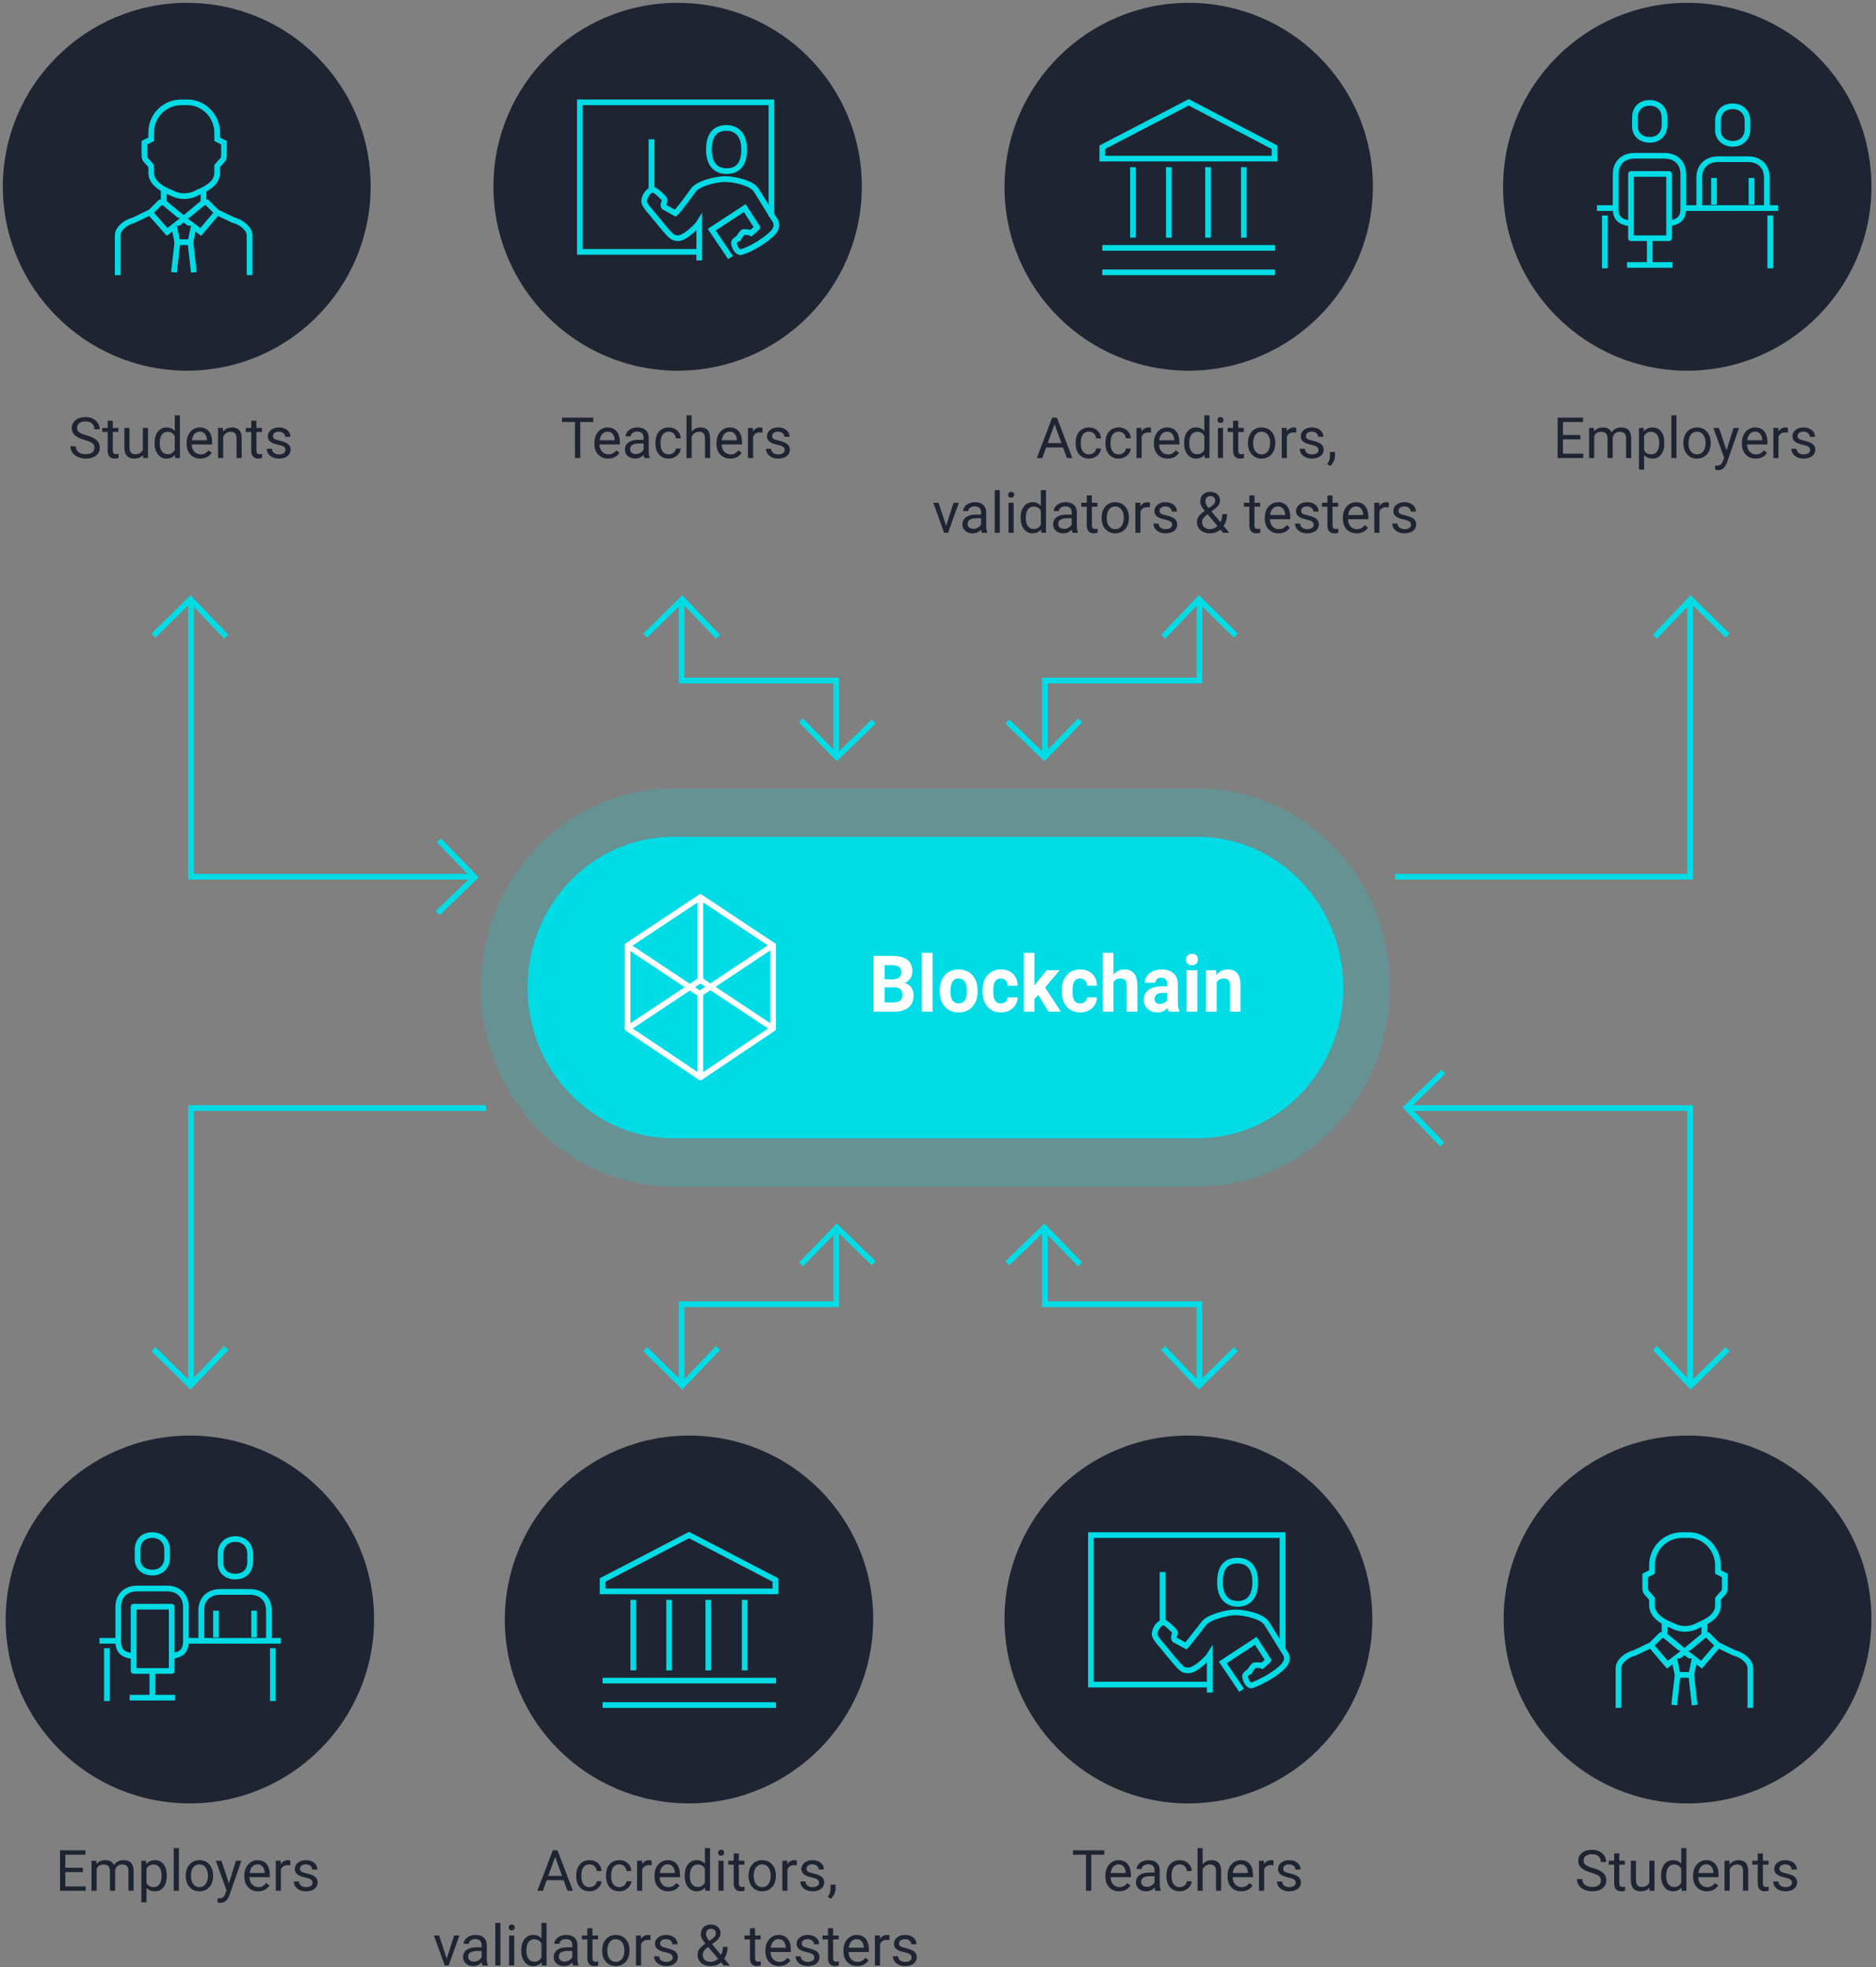 <svg width="330" height="346" viewBox="0 0 330 346" fill="none" xmlns="http://www.w3.org/2000/svg">
<rect x="0" y="0" width="330" height="346" fill="#808080" stroke="none"/>
<g clip-path="url(#clip0)">
<path d="M194.25 326.224H191.964V332.562H191.032V326.224H188.751V325.452H194.25V326.224ZM196.867 332.659C196.151 332.659 195.568 332.425 195.119 331.956C194.669 331.484 194.445 330.854 194.445 330.066V329.9C194.445 329.376 194.544 328.909 194.743 328.499C194.944 328.086 195.224 327.763 195.583 327.532C195.944 327.298 196.334 327.181 196.754 327.181C197.441 327.181 197.975 327.407 198.356 327.859C198.737 328.312 198.927 328.96 198.927 329.803V330.179H195.348C195.361 330.7 195.513 331.121 195.802 331.443C196.095 331.762 196.466 331.922 196.916 331.922C197.235 331.922 197.505 331.857 197.726 331.727C197.947 331.596 198.141 331.424 198.307 331.209L198.859 331.639C198.416 332.319 197.752 332.659 196.867 332.659ZM196.754 327.923C196.39 327.923 196.084 328.056 195.836 328.323C195.589 328.587 195.436 328.958 195.377 329.437H198.024V329.368C197.998 328.909 197.874 328.554 197.653 328.304C197.431 328.05 197.132 327.923 196.754 327.923ZM203.239 332.562C203.187 332.457 203.144 332.272 203.112 332.005C202.692 332.441 202.191 332.659 201.608 332.659C201.087 332.659 200.659 332.513 200.324 332.22C199.992 331.924 199.826 331.549 199.826 331.097C199.826 330.547 200.034 330.12 200.451 329.817C200.871 329.511 201.46 329.358 202.218 329.358H203.097V328.943C203.097 328.628 203.003 328.377 202.814 328.191C202.625 328.003 202.347 327.908 201.979 327.908C201.657 327.908 201.387 327.99 201.168 328.152C200.95 328.315 200.841 328.512 200.841 328.743H199.933C199.933 328.479 200.026 328.226 200.211 327.981C200.4 327.734 200.654 327.539 200.973 327.396C201.295 327.252 201.649 327.181 202.033 327.181C202.641 327.181 203.118 327.334 203.463 327.64C203.808 327.942 203.987 328.361 204 328.895V331.326C204 331.811 204.062 332.197 204.186 332.483V332.562H203.239ZM201.74 331.873C202.023 331.873 202.292 331.8 202.545 331.653C202.799 331.507 202.983 331.316 203.097 331.082V329.998H202.389C201.282 329.998 200.729 330.322 200.729 330.97C200.729 331.253 200.823 331.474 201.012 331.634C201.201 331.793 201.444 331.873 201.74 331.873ZM207.536 331.922C207.858 331.922 208.139 331.824 208.38 331.629C208.621 331.434 208.755 331.189 208.781 330.896H209.635C209.619 331.199 209.515 331.487 209.323 331.761C209.131 332.034 208.874 332.252 208.551 332.415C208.232 332.578 207.894 332.659 207.536 332.659C206.816 332.659 206.243 332.42 205.817 331.941C205.394 331.46 205.182 330.802 205.182 329.969V329.817C205.182 329.303 205.277 328.846 205.465 328.445C205.654 328.045 205.924 327.734 206.276 327.513C206.631 327.291 207.049 327.181 207.531 327.181C208.123 327.181 208.615 327.358 209.005 327.713C209.399 328.068 209.609 328.528 209.635 329.095H208.781C208.755 328.753 208.625 328.473 208.39 328.255C208.159 328.034 207.873 327.923 207.531 327.923C207.072 327.923 206.715 328.089 206.461 328.421C206.211 328.75 206.085 329.227 206.085 329.852V330.022C206.085 330.631 206.211 331.1 206.461 331.429C206.712 331.757 207.07 331.922 207.536 331.922ZM211.554 327.918C211.955 327.426 212.475 327.181 213.117 327.181C214.233 327.181 214.796 327.811 214.806 329.07V332.562H213.903V329.065C213.9 328.685 213.812 328.403 213.639 328.221C213.47 328.038 213.205 327.947 212.843 327.947C212.55 327.947 212.293 328.025 212.072 328.182C211.85 328.338 211.678 328.543 211.554 328.797V332.562H210.651V325.062H211.554V327.918ZM218.351 332.659C217.635 332.659 217.052 332.425 216.603 331.956C216.154 331.484 215.929 330.854 215.929 330.066V329.9C215.929 329.376 216.028 328.909 216.227 328.499C216.429 328.086 216.709 327.763 217.067 327.532C217.428 327.298 217.819 327.181 218.239 327.181C218.926 327.181 219.459 327.407 219.84 327.859C220.221 328.312 220.412 328.96 220.412 329.803V330.179H216.833C216.846 330.7 216.997 331.121 217.287 331.443C217.58 331.762 217.951 331.922 218.4 331.922C218.719 331.922 218.989 331.857 219.21 331.727C219.432 331.596 219.625 331.424 219.792 331.209L220.343 331.639C219.901 332.319 219.236 332.659 218.351 332.659ZM218.239 327.923C217.874 327.923 217.568 328.056 217.321 328.323C217.073 328.587 216.92 328.958 216.862 329.437H219.508V329.368C219.482 328.909 219.359 328.554 219.137 328.304C218.916 328.05 218.616 327.923 218.239 327.923ZM224.015 328.089C223.878 328.066 223.73 328.055 223.571 328.055C222.978 328.055 222.576 328.307 222.365 328.812V332.562H221.461V327.278H222.34L222.355 327.889C222.651 327.417 223.071 327.181 223.615 327.181C223.791 327.181 223.924 327.203 224.015 327.249V328.089ZM227.926 331.16C227.926 330.916 227.833 330.727 227.648 330.594C227.466 330.457 227.145 330.34 226.686 330.242C226.23 330.145 225.867 330.027 225.597 329.891C225.33 329.754 225.132 329.591 225.001 329.402C224.875 329.214 224.811 328.989 224.811 328.729C224.811 328.296 224.993 327.929 225.358 327.63C225.726 327.33 226.194 327.181 226.764 327.181C227.363 327.181 227.848 327.335 228.219 327.645C228.594 327.954 228.781 328.349 228.781 328.831H227.873C227.873 328.584 227.767 328.37 227.555 328.191C227.347 328.012 227.083 327.923 226.764 327.923C226.435 327.923 226.178 327.994 225.993 328.138C225.807 328.281 225.714 328.468 225.714 328.699C225.714 328.917 225.801 329.082 225.973 329.192C226.146 329.303 226.457 329.409 226.906 329.51C227.358 329.611 227.724 329.731 228.004 329.871C228.284 330.011 228.491 330.18 228.625 330.379C228.761 330.574 228.83 330.813 228.83 331.097C228.83 331.569 228.641 331.948 228.263 332.234C227.886 332.518 227.396 332.659 226.793 332.659C226.37 332.659 225.996 332.584 225.67 332.435C225.345 332.285 225.089 332.076 224.904 331.81C224.722 331.539 224.63 331.248 224.63 330.936H225.534C225.55 331.238 225.67 331.479 225.895 331.658C226.123 331.834 226.422 331.922 226.793 331.922C227.135 331.922 227.409 331.854 227.614 331.717C227.822 331.577 227.926 331.391 227.926 331.16Z" fill="#1F2432"/>
<path d="M209 317.2C226.9 317.2 241.4 302.7 241.4 284.8C241.4 266.9 227 252.5 209 252.5C191 252.5 176.7 267 176.7 284.8C176.7 302.6 191.2 317.2 209 317.2Z" fill="#1F2432"/>
<path d="M218.4 297.3L215.1 292.4L220.9 288.6L223.1 292C223 292.2 222.3 292.7 222 293C221.5 292.8 220.9 292.9 220.7 292.9C220.5 292.9 219.9 293.8 219.8 294C219.7 294 219 294.5 219 294.8C219.1 295.8 219.8 296.7 220.3 296.4C221.7 295.9 224.4 294.5 225.8 293C226.5 292.2 226.6 291.4 225.9 290.5L222.8 285.5C221.9 284.2 218.8 283.6 217.3 283.6C215.9 283.6 212.7 284.4 211.8 285.5C211 286.5 209.2 288.9 208.6 289.5L206.6 288.4C206.3 287.8 206.7 287.6 206.7 287.1C206.7 286.9 205.1 285.4 204.8 285.4C203.8 285.2 202.8 287.1 203.2 287.8C203.5 288.4 204 289 204.2 289.2C207.7 293.4 207.8 293.8 209 293.8C210.2 293.9 212.5 291.6 212.8 291.1V297.7" stroke="#00DCE6" stroke-miterlimit="10"/>
<path d="M217.7 274.5C219.4 274.5 220.8 275.5 220.8 278.3C220.8 281.1 219.4 282.1 217.7 282.1C216.1 282.1 214.6 281.1 214.6 278.3C214.6 275.4 215.9 274.5 217.7 274.5Z" stroke="#00DCE6" stroke-miterlimit="10"/>
<path d="M204.5 276.5V285.6" stroke="#00DCE6" stroke-miterlimit="10"/>
<path d="M212.6 296.3H191.9V270H225.6V290.1" stroke="#00DCE6" stroke-miterlimit="10"/>
<path d="M279.92 329.392C279.116 329.16 278.53 328.877 278.162 328.542C277.798 328.203 277.615 327.787 277.615 327.292C277.615 326.732 277.838 326.27 278.284 325.905C278.733 325.537 279.316 325.354 280.032 325.354C280.521 325.354 280.955 325.448 281.336 325.637C281.72 325.826 282.016 326.086 282.225 326.418C282.436 326.75 282.542 327.113 282.542 327.507H281.6C281.6 327.077 281.463 326.74 281.189 326.496C280.916 326.249 280.53 326.125 280.032 326.125C279.57 326.125 279.209 326.228 278.948 326.433C278.691 326.634 278.562 326.916 278.562 327.277C278.562 327.567 278.685 327.813 278.929 328.015C279.176 328.213 279.594 328.396 280.184 328.562C280.776 328.728 281.238 328.911 281.57 329.113C281.906 329.312 282.153 329.545 282.312 329.812C282.475 330.078 282.557 330.393 282.557 330.754C282.557 331.33 282.332 331.792 281.883 332.141C281.434 332.486 280.833 332.658 280.081 332.658C279.593 332.658 279.137 332.565 278.714 332.38C278.291 332.191 277.964 331.934 277.732 331.608C277.505 331.283 277.391 330.913 277.391 330.5H278.333C278.333 330.93 278.491 331.27 278.807 331.521C279.126 331.768 279.55 331.892 280.081 331.892C280.576 331.892 280.955 331.791 281.219 331.589C281.482 331.387 281.614 331.112 281.614 330.764C281.614 330.415 281.492 330.147 281.248 329.958C281.004 329.766 280.561 329.577 279.92 329.392ZM284.847 325.998V327.277H285.833V327.976H284.847V331.252C284.847 331.464 284.891 331.623 284.979 331.73C285.066 331.835 285.216 331.887 285.428 331.887C285.532 331.887 285.675 331.867 285.857 331.828V332.561C285.62 332.626 285.389 332.658 285.164 332.658C284.76 332.658 284.456 332.536 284.251 332.292C284.046 332.048 283.943 331.701 283.943 331.252V327.976H282.981V327.277H283.943V325.998H284.847ZM290.154 332.038C289.803 332.451 289.287 332.658 288.606 332.658C288.043 332.658 287.614 332.495 287.317 332.17C287.024 331.841 286.876 331.356 286.873 330.715V327.277H287.776V330.69C287.776 331.491 288.102 331.892 288.753 331.892C289.443 331.892 289.902 331.634 290.13 331.12V327.277H291.033V332.561H290.174L290.154 332.038ZM292.19 329.875C292.19 329.064 292.382 328.413 292.767 327.922C293.151 327.427 293.654 327.18 294.275 327.18C294.894 327.18 295.384 327.391 295.745 327.814V325.061H296.648V332.561H295.818L295.774 331.994C295.413 332.437 294.91 332.658 294.266 332.658C293.654 332.658 293.154 332.408 292.767 331.906C292.382 331.405 292.19 330.751 292.19 329.943V329.875ZM293.094 329.978C293.094 330.576 293.217 331.045 293.465 331.384C293.712 331.722 294.054 331.892 294.49 331.892C295.063 331.892 295.481 331.634 295.745 331.12V328.693C295.475 328.195 295.06 327.946 294.5 327.946C294.057 327.946 293.712 328.117 293.465 328.459C293.217 328.801 293.094 329.307 293.094 329.978ZM300.247 332.658C299.531 332.658 298.948 332.424 298.499 331.955C298.05 331.483 297.825 330.853 297.825 330.065V329.899C297.825 329.375 297.924 328.908 298.123 328.498C298.325 328.085 298.605 327.762 298.963 327.531C299.324 327.297 299.715 327.18 300.135 327.18C300.822 327.18 301.355 327.406 301.736 327.858C302.117 328.311 302.308 328.959 302.308 329.802V330.178H298.729C298.742 330.699 298.893 331.12 299.183 331.442C299.476 331.761 299.847 331.921 300.296 331.921C300.615 331.921 300.885 331.856 301.106 331.726C301.328 331.595 301.521 331.423 301.688 331.208L302.239 331.638C301.797 332.318 301.132 332.658 300.247 332.658ZM300.135 327.922C299.77 327.922 299.464 328.055 299.217 328.322C298.969 328.586 298.816 328.957 298.758 329.436H301.404V329.367C301.378 328.908 301.255 328.553 301.033 328.303C300.812 328.049 300.512 327.922 300.135 327.922ZM304.212 327.277L304.241 327.941C304.645 327.434 305.172 327.18 305.823 327.18C306.94 327.18 307.503 327.81 307.513 329.069V332.561H306.609V329.064C306.606 328.684 306.518 328.402 306.346 328.22C306.176 328.037 305.911 327.946 305.55 327.946C305.257 327.946 305 328.024 304.778 328.181C304.557 328.337 304.384 328.542 304.261 328.796V332.561H303.357V327.277H304.212ZM310.101 325.998V327.277H311.087V327.976H310.101V331.252C310.101 331.464 310.145 331.623 310.232 331.73C310.32 331.835 310.47 331.887 310.682 331.887C310.786 331.887 310.929 331.867 311.111 331.828V332.561C310.874 332.626 310.643 332.658 310.418 332.658C310.014 332.658 309.71 332.536 309.505 332.292C309.3 332.048 309.197 331.701 309.197 331.252V327.976H308.235V327.277H309.197V325.998H310.101ZM315.223 331.159C315.223 330.915 315.13 330.726 314.944 330.593C314.762 330.456 314.441 330.339 313.982 330.241C313.527 330.144 313.164 330.026 312.894 329.89C312.627 329.753 312.428 329.59 312.298 329.401C312.171 329.213 312.107 328.988 312.107 328.728C312.107 328.295 312.29 327.928 312.654 327.629C313.022 327.329 313.491 327.18 314.061 327.18C314.66 327.18 315.145 327.334 315.516 327.644C315.89 327.953 316.077 328.348 316.077 328.83H315.169C315.169 328.583 315.063 328.369 314.852 328.19C314.643 328.011 314.38 327.922 314.061 327.922C313.732 327.922 313.475 327.993 313.289 328.137C313.104 328.28 313.011 328.467 313.011 328.698C313.011 328.916 313.097 329.081 313.27 329.191C313.442 329.302 313.753 329.408 314.202 329.509C314.655 329.61 315.021 329.73 315.301 329.87C315.581 330.01 315.787 330.179 315.921 330.378C316.058 330.573 316.126 330.812 316.126 331.096C316.126 331.568 315.937 331.947 315.56 332.233C315.182 332.517 314.692 332.658 314.09 332.658C313.667 332.658 313.292 332.583 312.967 332.434C312.641 332.284 312.386 332.076 312.2 331.809C312.018 331.538 311.927 331.247 311.927 330.935H312.83C312.846 331.237 312.967 331.478 313.191 331.657C313.419 331.833 313.719 331.921 314.09 331.921C314.432 331.921 314.705 331.853 314.91 331.716C315.118 331.576 315.223 331.39 315.223 331.159Z" fill="#1F2432"/>
<path d="M296.9 317.2C314.7 317.2 329.2 302.7 329.2 284.8C329.2 266.9 314.7 252.5 296.9 252.5C279 252.5 264.5 267 264.5 284.8C264.5 302.6 278.9 317.2 296.9 317.2Z" fill="#1F2432"/>
<path d="M292.8 285.3V287.6H292.2L290.5 289.3L287.6 290.7C286 291.1 284.7 292.3 284.7 293.4V300.4" fill="#1F2432"/>
<path d="M292.8 285.3V287.6H292.2L290.5 289.3L287.6 290.7C286 291.1 284.7 292.3 284.7 293.4V300.4" stroke="#00DCE6" stroke-miterlimit="10"/>
<path d="M302.2 275.3V276.5L303.4 277.1V279.4C303.4 279.8 303.2 280.2 302.9 280.4L302.2 281.2C302.2 281.2 302.2 282.1 302.2 282.4C302.2 284.7 299.2 285.6 298.7 285.9C298.2 286.2 297.3 286.5 296.4 286.5C295.5 286.5 294.6 286.2 294.1 285.9C293.6 285.7 290.6 284.6 290.6 282.4C290.6 282.1 290.6 281.2 290.6 281.2L289.9 280.4C289.6 280.2 289.4 279.8 289.4 279.4V277.1L290.6 276.5V275.3C290.6 272.4 292.9 270 295.9 270H297.1C299.8 270 302.2 272.4 302.2 275.3Z" fill="#1F2432" stroke="#00DCE6" stroke-miterlimit="10"/>
<path d="M292.8 287.6L296.3 290.5" stroke="#00DCE6" stroke-miterlimit="10"/>
<path d="M296.3 290.5L293.3 292.8L290.4 289.4" fill="#1F2432"/>
<path d="M296.3 290.5L293.3 292.8L290.4 289.4" stroke="#00DCE6" stroke-miterlimit="10"/>
<path d="M299.8 285.3V287.6H300.4L302.1 289.3L305 290.7C306.6 291.1 307.9 292.3 307.9 293.4V300.4" fill="#1F2432"/>
<path d="M299.8 285.3V287.6H300.4L302.1 289.3L305 290.7C306.6 291.1 307.9 292.3 307.9 293.4V300.4" stroke="#00DCE6" stroke-miterlimit="10"/>
<path d="M299.8 287.6L296.3 290.5" stroke="#00DCE6" stroke-miterlimit="10"/>
<path d="M296.3 290.5L299.3 292.8L302.2 289.4" fill="#1F2432"/>
<path d="M296.3 290.5L299.3 292.8L302.2 289.4" stroke="#00DCE6" stroke-miterlimit="10"/>
<path d="M298.1 291.7L297.5 294.6H295.1L294.5 291.7" fill="#1F2432"/>
<path d="M298.1 291.7L297.5 294.6H295.1L294.5 291.7" stroke="#00DCE6" stroke-miterlimit="10"/>
<path d="M298.1 299.9L297.5 294.6H295.1L294.5 299.9" fill="#1F2432"/>
<path d="M298.1 299.9L297.5 294.6H295.1L294.5 299.9" stroke="#00DCE6" stroke-miterlimit="10"/>
<path d="M104.36 74.224H102.074V80.561H101.142V74.224H98.862V73.452H104.36V74.224ZM106.977 80.659C106.261 80.659 105.678 80.425 105.229 79.956C104.78 79.484 104.555 78.854 104.555 78.066V77.9C104.555 77.376 104.654 76.909 104.853 76.499C105.055 76.086 105.335 75.763 105.693 75.532C106.054 75.298 106.445 75.181 106.865 75.181C107.551 75.181 108.085 75.407 108.466 75.859C108.847 76.312 109.037 76.96 109.037 77.803V78.179H105.458C105.471 78.7 105.623 79.121 105.912 79.443C106.205 79.762 106.576 79.922 107.026 79.922C107.345 79.922 107.615 79.857 107.836 79.727C108.058 79.596 108.251 79.424 108.417 79.209L108.969 79.639C108.526 80.319 107.862 80.659 106.977 80.659ZM106.865 75.923C106.5 75.923 106.194 76.056 105.947 76.323C105.699 76.587 105.546 76.958 105.488 77.436H108.134V77.368C108.108 76.909 107.984 76.554 107.763 76.304C107.542 76.05 107.242 75.923 106.865 75.923ZM113.349 80.561C113.297 80.457 113.254 80.272 113.222 80.005C112.802 80.441 112.301 80.659 111.718 80.659C111.197 80.659 110.769 80.513 110.434 80.22C110.102 79.924 109.936 79.549 109.936 79.097C109.936 78.546 110.144 78.12 110.561 77.817C110.981 77.511 111.57 77.358 112.328 77.358H113.207V76.943C113.207 76.628 113.113 76.377 112.924 76.191C112.735 76.003 112.457 75.908 112.089 75.908C111.767 75.908 111.497 75.99 111.279 76.152C111.06 76.315 110.951 76.512 110.951 76.743H110.043C110.043 76.48 110.136 76.226 110.322 75.981C110.51 75.734 110.764 75.539 111.083 75.395C111.406 75.252 111.759 75.181 112.143 75.181C112.752 75.181 113.228 75.334 113.573 75.64C113.919 75.942 114.098 76.361 114.111 76.894V79.326C114.111 79.811 114.172 80.197 114.296 80.483V80.561H113.349ZM111.85 79.873C112.133 79.873 112.402 79.8 112.656 79.653C112.909 79.507 113.093 79.316 113.207 79.082V77.998H112.499C111.392 77.998 110.839 78.322 110.839 78.97C110.839 79.253 110.934 79.474 111.122 79.634C111.311 79.793 111.554 79.873 111.85 79.873ZM117.646 79.922C117.968 79.922 118.25 79.824 118.49 79.629C118.731 79.434 118.865 79.189 118.891 78.897H119.745C119.729 79.199 119.625 79.487 119.433 79.761C119.241 80.034 118.984 80.252 118.661 80.415C118.342 80.578 118.004 80.659 117.646 80.659C116.926 80.659 116.353 80.42 115.927 79.941C115.504 79.46 115.292 78.802 115.292 77.969V77.817C115.292 77.303 115.387 76.846 115.575 76.445C115.764 76.045 116.034 75.734 116.386 75.513C116.741 75.291 117.159 75.181 117.641 75.181C118.233 75.181 118.725 75.358 119.115 75.713C119.509 76.068 119.719 76.528 119.745 77.095H118.891C118.865 76.753 118.735 76.473 118.5 76.255C118.269 76.034 117.983 75.923 117.641 75.923C117.182 75.923 116.825 76.089 116.572 76.421C116.321 76.75 116.196 77.227 116.196 77.852V78.022C116.196 78.631 116.321 79.1 116.572 79.429C116.822 79.757 117.18 79.922 117.646 79.922ZM121.664 75.918C122.065 75.426 122.586 75.181 123.227 75.181C124.343 75.181 124.906 75.811 124.916 77.07V80.561H124.013V77.065C124.01 76.685 123.922 76.403 123.749 76.221C123.58 76.038 123.315 75.947 122.953 75.947C122.66 75.947 122.403 76.025 122.182 76.182C121.961 76.338 121.788 76.543 121.664 76.797V80.561H120.761V73.061H121.664V75.918ZM128.461 80.659C127.745 80.659 127.162 80.425 126.713 79.956C126.264 79.484 126.039 78.854 126.039 78.066V77.9C126.039 77.376 126.139 76.909 126.337 76.499C126.539 76.086 126.819 75.763 127.177 75.532C127.538 75.298 127.929 75.181 128.349 75.181C129.036 75.181 129.57 75.407 129.95 75.859C130.331 76.312 130.522 76.96 130.522 77.803V78.179H126.943C126.956 78.7 127.107 79.121 127.397 79.443C127.69 79.762 128.061 79.922 128.51 79.922C128.829 79.922 129.099 79.857 129.321 79.727C129.542 79.596 129.736 79.424 129.902 79.209L130.453 79.639C130.011 80.319 129.347 80.659 128.461 80.659ZM128.349 75.923C127.984 75.923 127.678 76.056 127.431 76.323C127.184 76.587 127.031 76.958 126.972 77.436H129.618V77.368C129.592 76.909 129.469 76.554 129.247 76.304C129.026 76.05 128.726 75.923 128.349 75.923ZM134.125 76.089C133.989 76.066 133.84 76.055 133.681 76.055C133.088 76.055 132.686 76.307 132.475 76.811V80.561H131.572V75.278H132.45L132.465 75.889C132.761 75.417 133.181 75.181 133.725 75.181C133.901 75.181 134.034 75.204 134.125 75.249V76.089ZM138.036 79.16C138.036 78.916 137.944 78.727 137.758 78.594C137.576 78.457 137.255 78.34 136.796 78.242C136.34 78.144 135.977 78.027 135.707 77.891C135.44 77.754 135.242 77.591 135.112 77.402C134.985 77.213 134.921 76.989 134.921 76.728C134.921 76.296 135.103 75.929 135.468 75.63C135.836 75.33 136.305 75.181 136.874 75.181C137.473 75.181 137.958 75.335 138.329 75.644C138.704 75.954 138.891 76.349 138.891 76.831H137.983C137.983 76.584 137.877 76.37 137.665 76.191C137.457 76.012 137.193 75.923 136.874 75.923C136.545 75.923 136.288 75.995 136.103 76.138C135.917 76.281 135.824 76.468 135.824 76.699C135.824 76.917 135.911 77.082 136.083 77.192C136.256 77.303 136.567 77.409 137.016 77.51C137.468 77.611 137.835 77.731 138.115 77.871C138.394 78.011 138.601 78.18 138.735 78.379C138.871 78.574 138.94 78.814 138.94 79.097C138.94 79.569 138.751 79.948 138.373 80.234C137.996 80.518 137.506 80.659 136.904 80.659C136.48 80.659 136.106 80.584 135.781 80.435C135.455 80.285 135.199 80.076 135.014 79.81C134.832 79.539 134.74 79.248 134.74 78.936H135.644C135.66 79.238 135.781 79.479 136.005 79.658C136.233 79.834 136.532 79.922 136.904 79.922C137.245 79.922 137.519 79.853 137.724 79.717C137.932 79.577 138.036 79.391 138.036 79.16Z" fill="#1F2432"/>
<path d="M119.2 65.2C137.1 65.2 151.6 50.7 151.6 32.8C151.6 14.9 137.1 0.5 119.2 0.5C101.3 0.5 86.8 15 86.8 32.8C86.8 50.6 101.3 65.2 119.2 65.2Z" fill="#1F2432"/>
<path d="M128.5 45.3L125.2 40.4L131 36.6L133.2 40C133.1 40.2 132.4 40.7 132.1 41C131.7 40.8 131 40.8 130.8 40.8C130.6 40.8 130 41.7 129.9 41.9C129.8 41.9 129.1 42.4 129.1 42.7C129.2 43.7 129.9 44.6 130.5 44.3C131.9 43.9 134.6 42.4 136 40.9C136.7 40.1 136.8 39.3 136.1 38.4L133 33.4C132.1 32.1 129 31.5 127.5 31.5C126.1 31.5 122.9 32.2 122 33.4C121.2 34.5 119.5 36.9 118.8 37.5L116.8 36.4C116.5 35.8 117 35.6 116.9 35.1C116.9 34.9 115.3 33.4 115 33.4C114 33.2 113 35.1 113.4 35.8C113.7 36.4 114.2 37 114.4 37.2C117.9 41.4 118 41.8 119.2 41.9C120.4 42 122.7 39.7 123 39.2V45.8" stroke="#00DCE6" stroke-miterlimit="10"/>
<path d="M127.8 22.5C129.4 22.5 130.9 23.5 130.9 26.3C130.9 29.1 129.6 30.1 127.8 30.1C126.1 30.1 124.7 29.1 124.7 26.3C124.7 23.4 126.1 22.5 127.8 22.5Z" stroke="#00DCE6" stroke-miterlimit="10"/>
<path d="M114.6 24.5V33.6" stroke="#00DCE6" stroke-miterlimit="10"/>
<path d="M122.7 44.3H102V18H135.7V38.1" stroke="#00DCE6" stroke-miterlimit="10"/>
<path d="M278.012 77.275H274.931V79.795H278.51V80.561H273.993V73.452H278.461V74.224H274.931V76.509H278.012V77.275ZM280.385 75.278L280.409 75.864C280.797 75.409 281.319 75.181 281.977 75.181C282.716 75.181 283.219 75.464 283.486 76.03C283.661 75.776 283.889 75.571 284.169 75.415C284.452 75.259 284.786 75.181 285.17 75.181C286.329 75.181 286.918 75.794 286.938 77.022V80.561H286.034V77.075C286.034 76.698 285.948 76.416 285.776 76.231C285.603 76.042 285.313 75.947 284.906 75.947C284.571 75.947 284.293 76.048 284.072 76.25C283.85 76.449 283.722 76.717 283.686 77.056V80.561H282.778V77.1C282.778 76.331 282.402 75.947 281.65 75.947C281.057 75.947 280.652 76.2 280.434 76.704V80.561H279.531V75.278H280.385ZM292.768 77.978C292.768 78.783 292.584 79.43 292.216 79.922C291.848 80.413 291.35 80.659 290.722 80.659C290.081 80.659 289.576 80.456 289.208 80.049V82.593H288.305V75.278H289.13L289.174 75.864C289.542 75.409 290.053 75.181 290.707 75.181C291.342 75.181 291.843 75.42 292.211 75.898C292.582 76.377 292.768 77.043 292.768 77.895V77.978ZM291.865 77.876C291.865 77.28 291.738 76.81 291.484 76.465C291.23 76.12 290.881 75.947 290.439 75.947C289.892 75.947 289.482 76.19 289.208 76.675V79.199C289.478 79.681 289.892 79.922 290.448 79.922C290.881 79.922 291.225 79.751 291.479 79.409C291.736 79.064 291.865 78.553 291.865 77.876ZM294.902 80.561H293.998V73.061H294.902V80.561ZM296.113 77.871C296.113 77.353 296.213 76.888 296.415 76.475C296.62 76.061 296.904 75.742 297.265 75.518C297.629 75.293 298.045 75.181 298.51 75.181C299.229 75.181 299.81 75.43 300.253 75.928C300.699 76.426 300.922 77.088 300.922 77.915V77.978C300.922 78.493 300.823 78.955 300.624 79.365C300.429 79.772 300.147 80.09 299.78 80.317C299.415 80.545 298.995 80.659 298.52 80.659C297.804 80.659 297.223 80.41 296.777 79.912C296.334 79.414 296.113 78.755 296.113 77.935V77.871ZM297.021 77.978C297.021 78.564 297.156 79.035 297.426 79.39C297.699 79.745 298.064 79.922 298.52 79.922C298.979 79.922 299.343 79.743 299.614 79.385C299.884 79.023 300.019 78.519 300.019 77.871C300.019 77.292 299.88 76.823 299.604 76.465C299.33 76.103 298.966 75.923 298.51 75.923C298.064 75.923 297.704 76.1 297.431 76.455C297.157 76.81 297.021 77.318 297.021 77.978ZM303.705 79.238L304.936 75.278H305.903L303.779 81.377C303.45 82.256 302.927 82.695 302.211 82.695L302.04 82.681L301.703 82.617V81.885L301.948 81.904C302.253 81.904 302.491 81.842 302.66 81.719C302.833 81.595 302.975 81.369 303.085 81.04L303.285 80.503L301.401 75.278H302.387L303.705 79.238ZM308.837 80.659C308.121 80.659 307.538 80.425 307.089 79.956C306.64 79.484 306.415 78.854 306.415 78.066V77.9C306.415 77.376 306.515 76.909 306.713 76.499C306.915 76.086 307.195 75.763 307.553 75.532C307.914 75.298 308.305 75.181 308.725 75.181C309.412 75.181 309.946 75.407 310.326 75.859C310.707 76.312 310.898 76.96 310.898 77.803V78.179H307.319C307.332 78.7 307.483 79.121 307.773 79.443C308.066 79.762 308.437 79.922 308.886 79.922C309.205 79.922 309.475 79.857 309.697 79.727C309.918 79.596 310.112 79.424 310.278 79.209L310.829 79.639C310.387 80.319 309.723 80.659 308.837 80.659ZM308.725 75.923C308.36 75.923 308.054 76.056 307.807 76.323C307.559 76.587 307.406 76.958 307.348 77.436H309.994V77.368C309.968 76.909 309.845 76.554 309.623 76.304C309.402 76.05 309.102 75.923 308.725 75.923ZM314.501 76.089C314.365 76.066 314.216 76.055 314.057 76.055C313.464 76.055 313.062 76.307 312.851 76.811V80.561H311.948V75.278H312.826L312.841 75.889C313.137 75.417 313.557 75.181 314.101 75.181C314.277 75.181 314.41 75.204 314.501 75.249V76.089ZM318.412 79.16C318.412 78.916 318.32 78.727 318.134 78.594C317.952 78.457 317.631 78.34 317.172 78.242C316.716 78.144 316.353 78.027 316.083 77.891C315.816 77.754 315.618 77.591 315.488 77.402C315.361 77.213 315.297 76.989 315.297 76.728C315.297 76.296 315.479 75.929 315.844 75.63C316.212 75.33 316.681 75.181 317.25 75.181C317.849 75.181 318.334 75.335 318.705 75.644C319.08 75.954 319.267 76.349 319.267 76.831H318.359C318.359 76.584 318.253 76.37 318.041 76.191C317.833 76.012 317.569 75.923 317.25 75.923C316.921 75.923 316.664 75.995 316.479 76.138C316.293 76.281 316.2 76.468 316.2 76.699C316.2 76.917 316.287 77.082 316.459 77.192C316.632 77.303 316.943 77.409 317.392 77.51C317.844 77.611 318.211 77.731 318.49 77.871C318.77 78.011 318.977 78.18 319.111 78.379C319.247 78.574 319.316 78.814 319.316 79.097C319.316 79.569 319.127 79.948 318.749 80.234C318.372 80.518 317.882 80.659 317.28 80.659C316.856 80.659 316.482 80.584 316.156 80.435C315.831 80.285 315.575 80.076 315.39 79.81C315.208 79.539 315.116 79.248 315.116 78.936H316.02C316.036 79.238 316.156 79.479 316.381 79.658C316.609 79.834 316.908 79.922 317.28 79.922C317.621 79.922 317.895 79.853 318.1 79.717C318.308 79.577 318.412 79.391 318.412 79.16Z" fill="#1F2432"/>
<path d="M296.8 65.2C314.6 65.2 329.2 50.7 329.2 32.8C329.2 14.9 314.7 0.5 296.8 0.5C278.9 0.5 264.4 15 264.4 32.9C264.4 50.8 279 65.2 296.8 65.2Z" fill="#1F2432"/>
<path d="M310.8 36.6V31.3C310.8 28.9 309.1 28 307.5 28H302.2C300.5 28 298.9 29 298.9 31.3V36.6" fill="#1F2432"/>
<path d="M310.8 36.6V31.3C310.8 28.9 309.1 28 307.5 28H302.2C300.5 28 298.9 29 298.9 31.3V36.6" stroke="#00DCE6" stroke-miterlimit="10" stroke-linejoin="round"/>
<path d="M308.1 36V31.3" stroke="#00DCE6" stroke-miterlimit="10" stroke-linejoin="round"/>
<path d="M301.5 31.3V36" stroke="#00DCE6" stroke-miterlimit="10" stroke-linejoin="round"/>
<path d="M280.9 36.6H284.2" stroke="#00DCE6" stroke-miterlimit="10" stroke-linejoin="round"/>
<path d="M296.2 36.6H312.8" stroke="#00DCE6" stroke-miterlimit="10" stroke-linejoin="round"/>
<path d="M304.8 25.299C306.4 25.299 307.4 24.199 307.4 22.699V21.299C307.4 19.699 306.3 18.699 304.8 18.699C303.2 18.699 302.2 19.699 302.2 21.299V22.699C302.1 24.299 303.3 25.299 304.8 25.299Z" fill="#1F2432" stroke="#00DCE6" stroke-miterlimit="10" stroke-linejoin="round"/>
<path d="M293.5 39.299C294.9 39.099 296.1 38.699 296.1 36.699V30.699C296.1 28.299 294.4 27.399 292.8 27.399H287.5C285.8 27.399 284.2 28.399 284.2 30.699V36.699C284.2 38.699 285.4 39.099 286.8 39.299" fill="#1F2432"/>
<path d="M293.5 39.299C294.9 39.099 296.1 38.699 296.1 36.699V30.699C296.1 28.299 294.4 27.399 292.8 27.399H287.5C285.8 27.399 284.2 28.399 284.2 30.699V36.699C284.2 38.699 285.4 39.099 286.8 39.299" stroke="#00DCE6" stroke-miterlimit="10" stroke-linejoin="round"/>
<path d="M293.6 30.6H286.9V41.9H293.6V30.6Z" fill="#1F2432" stroke="#00DCE6" stroke-miterlimit="10" stroke-linejoin="round"/>
<path d="M290.2 24.6C291.8 24.6 292.8 23.5 292.8 22V20.7C292.8 19.1 291.7 18.1 290.2 18.1C288.6 18.1 287.6 19.1 287.6 20.7V22C287.5 23.6 288.6 24.6 290.2 24.6Z" fill="#1F2432" stroke="#00DCE6" stroke-miterlimit="10" stroke-linejoin="round"/>
<path d="M311.4 37.899V47.199" stroke="#00DCE6" stroke-miterlimit="10" stroke-linejoin="round"/>
<path d="M282.3 37.899V47.199" stroke="#00DCE6" stroke-miterlimit="10" stroke-linejoin="round"/>
<path d="M290.2 42V46.6" stroke="#00DCE6" stroke-miterlimit="10" stroke-linejoin="round"/>
<path d="M286.2 46.6H294.2" stroke="#00DCE6" stroke-miterlimit="10" stroke-linejoin="round"/>
<path d="M186.993 78.705H184.015L183.346 80.561H182.379L185.094 73.451H185.914L188.634 80.561H187.672L186.993 78.705ZM184.298 77.934H186.715L185.504 74.608L184.298 77.934ZM191.569 79.921C191.891 79.921 192.172 79.823 192.413 79.628C192.654 79.433 192.788 79.189 192.814 78.895H193.668C193.652 79.198 193.548 79.486 193.356 79.76C193.164 80.033 192.906 80.251 192.584 80.414C192.265 80.577 191.927 80.658 191.569 80.658C190.849 80.658 190.276 80.419 189.85 79.94C189.427 79.459 189.215 78.801 189.215 77.968V77.816C189.215 77.302 189.309 76.845 189.498 76.444C189.687 76.044 189.957 75.733 190.309 75.512C190.664 75.29 191.082 75.18 191.564 75.18C192.156 75.18 192.648 75.357 193.038 75.712C193.432 76.067 193.642 76.527 193.668 77.094H192.814C192.788 76.752 192.657 76.472 192.423 76.254C192.192 76.033 191.906 75.922 191.564 75.922C191.105 75.922 190.748 76.088 190.494 76.42C190.244 76.749 190.118 77.226 190.118 77.851V78.022C190.118 78.63 190.244 79.099 190.494 79.428C190.745 79.757 191.103 79.921 191.569 79.921ZM196.803 79.921C197.125 79.921 197.407 79.823 197.648 79.628C197.889 79.433 198.022 79.189 198.048 78.895H198.903C198.886 79.198 198.782 79.486 198.59 79.76C198.398 80.033 198.141 80.251 197.819 80.414C197.5 80.577 197.161 80.658 196.803 80.658C196.084 80.658 195.511 80.419 195.084 79.94C194.661 79.459 194.449 78.801 194.449 77.968V77.816C194.449 77.302 194.544 76.845 194.733 76.444C194.921 76.044 195.192 75.733 195.543 75.512C195.898 75.29 196.316 75.18 196.798 75.18C197.391 75.18 197.882 75.357 198.273 75.712C198.667 76.067 198.877 76.527 198.903 77.094H198.048C198.022 76.752 197.892 76.472 197.657 76.254C197.426 76.033 197.14 75.922 196.798 75.922C196.339 75.922 195.983 76.088 195.729 76.42C195.478 76.749 195.353 77.226 195.353 77.851V78.022C195.353 78.63 195.478 79.099 195.729 79.428C195.979 79.757 196.337 79.921 196.803 79.921ZM202.472 76.088C202.335 76.065 202.187 76.054 202.028 76.054C201.435 76.054 201.033 76.306 200.822 76.811V80.561H199.918V75.277H200.797L200.812 75.888C201.108 75.416 201.528 75.18 202.072 75.18C202.247 75.18 202.381 75.203 202.472 75.248V76.088ZM205.402 80.658C204.685 80.658 204.103 80.424 203.654 79.955C203.204 79.483 202.98 78.853 202.98 78.065V77.899C202.98 77.375 203.079 76.908 203.278 76.498C203.479 76.085 203.759 75.762 204.117 75.531C204.479 75.297 204.869 75.18 205.289 75.18C205.976 75.18 206.51 75.406 206.891 75.858C207.272 76.311 207.462 76.959 207.462 77.802V78.178H203.883C203.896 78.699 204.047 79.12 204.337 79.442C204.63 79.761 205.001 79.921 205.45 79.921C205.769 79.921 206.04 79.856 206.261 79.726C206.482 79.595 206.676 79.423 206.842 79.208L207.394 79.638C206.951 80.318 206.287 80.658 205.402 80.658ZM205.289 75.922C204.925 75.922 204.619 76.055 204.371 76.322C204.124 76.586 203.971 76.957 203.912 77.436H206.559V77.367C206.533 76.908 206.409 76.553 206.188 76.303C205.966 76.049 205.667 75.922 205.289 75.922ZM208.292 77.875C208.292 77.064 208.484 76.413 208.868 75.922C209.253 75.427 209.755 75.18 210.377 75.18C210.996 75.18 211.486 75.391 211.847 75.814V73.061H212.75V80.561H211.92L211.876 79.994C211.515 80.437 211.012 80.658 210.367 80.658C209.755 80.658 209.256 80.408 208.868 79.906C208.484 79.405 208.292 78.751 208.292 77.943V77.875ZM209.196 77.978C209.196 78.576 209.319 79.045 209.567 79.384C209.814 79.722 210.156 79.892 210.592 79.892C211.165 79.892 211.583 79.634 211.847 79.12V76.693C211.577 76.195 211.162 75.946 210.602 75.946C210.159 75.946 209.814 76.117 209.567 76.459C209.319 76.801 209.196 77.307 209.196 77.978ZM215.138 80.561H214.235V75.277H215.138V80.561ZM214.161 73.876C214.161 73.73 214.205 73.606 214.293 73.505C214.384 73.404 214.518 73.353 214.694 73.353C214.869 73.353 215.003 73.404 215.094 73.505C215.185 73.606 215.231 73.73 215.231 73.876C215.231 74.022 215.185 74.144 215.094 74.242C215.003 74.34 214.869 74.389 214.694 74.389C214.518 74.389 214.384 74.34 214.293 74.242C214.205 74.144 214.161 74.022 214.161 73.876ZM217.814 73.998V75.277H218.8V75.976H217.814V79.252C217.814 79.463 217.858 79.623 217.946 79.731C218.033 79.835 218.183 79.887 218.395 79.887C218.499 79.887 218.642 79.867 218.824 79.828V80.561C218.587 80.626 218.356 80.658 218.131 80.658C217.727 80.658 217.423 80.536 217.218 80.292C217.013 80.048 216.91 79.701 216.91 79.252V75.976H215.948V75.277H216.91V73.998H217.814ZM219.523 77.87C219.523 77.353 219.624 76.887 219.825 76.474C220.031 76.06 220.314 75.741 220.675 75.517C221.04 75.292 221.455 75.18 221.92 75.18C222.64 75.18 223.221 75.429 223.663 75.927C224.109 76.425 224.332 77.087 224.332 77.914V77.978C224.332 78.492 224.233 78.954 224.034 79.364C223.839 79.771 223.558 80.088 223.19 80.316C222.825 80.544 222.405 80.658 221.93 80.658C221.214 80.658 220.633 80.409 220.187 79.911C219.744 79.413 219.523 78.754 219.523 77.934V77.87ZM220.431 77.978C220.431 78.564 220.566 79.034 220.836 79.389C221.11 79.743 221.474 79.921 221.93 79.921C222.389 79.921 222.753 79.742 223.024 79.384C223.294 79.022 223.429 78.518 223.429 77.87C223.429 77.291 223.291 76.822 223.014 76.464C222.74 76.103 222.376 75.922 221.92 75.922C221.474 75.922 221.115 76.099 220.841 76.454C220.568 76.809 220.431 77.317 220.431 77.978ZM228.019 76.088C227.882 76.065 227.734 76.054 227.574 76.054C226.982 76.054 226.58 76.306 226.368 76.811V80.561H225.465V75.277H226.344L226.359 75.888C226.655 75.416 227.075 75.18 227.618 75.18C227.794 75.18 227.928 75.203 228.019 75.248V76.088ZM231.93 79.159C231.93 78.915 231.837 78.726 231.652 78.593C231.469 78.456 231.149 78.339 230.69 78.241C230.234 78.144 229.871 78.026 229.601 77.89C229.334 77.753 229.135 77.59 229.005 77.401C228.878 77.213 228.815 76.988 228.815 76.728C228.815 76.295 228.997 75.928 229.362 75.629C229.729 75.329 230.198 75.18 230.768 75.18C231.367 75.18 231.852 75.334 232.223 75.644C232.597 75.953 232.784 76.348 232.784 76.83H231.876C231.876 76.583 231.77 76.37 231.559 76.19C231.351 76.011 231.087 75.922 230.768 75.922C230.439 75.922 230.182 75.993 229.996 76.137C229.811 76.28 229.718 76.467 229.718 76.698C229.718 76.916 229.804 77.081 229.977 77.191C230.149 77.302 230.46 77.408 230.909 77.509C231.362 77.61 231.728 77.73 232.008 77.87C232.288 78.01 232.495 78.179 232.628 78.378C232.765 78.573 232.833 78.812 232.833 79.096C232.833 79.568 232.644 79.947 232.267 80.233C231.889 80.517 231.399 80.658 230.797 80.658C230.374 80.658 230 80.583 229.674 80.434C229.349 80.284 229.093 80.076 228.907 79.809C228.725 79.538 228.634 79.247 228.634 78.935H229.537C229.554 79.237 229.674 79.478 229.899 79.657C230.127 79.833 230.426 79.921 230.797 79.921C231.139 79.921 231.412 79.853 231.617 79.716C231.826 79.576 231.93 79.39 231.93 79.159ZM233.981 81.977L233.468 81.625C233.774 81.199 233.934 80.759 233.947 80.307V79.491H234.83V80.199C234.83 80.528 234.749 80.857 234.586 81.186C234.427 81.514 234.225 81.778 233.981 81.977Z" fill="#1F2432"/>
<path d="M166.432 92.485L167.74 88.428H168.663L166.769 93.711H166.08L164.166 88.428H165.089L166.432 92.485ZM172.716 93.711C172.664 93.607 172.622 93.421 172.589 93.154C172.169 93.591 171.668 93.809 171.085 93.809C170.564 93.809 170.136 93.662 169.801 93.369C169.469 93.073 169.303 92.699 169.303 92.246C169.303 91.696 169.511 91.269 169.928 90.967C170.348 90.661 170.937 90.508 171.696 90.508H172.574V90.093C172.574 89.777 172.48 89.526 172.291 89.341C172.102 89.152 171.824 89.058 171.456 89.058C171.134 89.058 170.864 89.139 170.646 89.302C170.428 89.465 170.319 89.662 170.319 89.893H169.41C169.41 89.629 169.503 89.375 169.689 89.131C169.878 88.883 170.131 88.688 170.45 88.545C170.773 88.402 171.126 88.33 171.51 88.33C172.119 88.33 172.596 88.483 172.941 88.789C173.286 89.092 173.465 89.51 173.478 90.044V92.476C173.478 92.961 173.54 93.346 173.663 93.633V93.711H172.716ZM171.217 93.022C171.5 93.022 171.769 92.949 172.023 92.803C172.277 92.656 172.461 92.466 172.574 92.231V91.147H171.866C170.76 91.147 170.206 91.471 170.206 92.119C170.206 92.402 170.301 92.624 170.49 92.783C170.678 92.943 170.921 93.022 171.217 93.022ZM175.875 93.711H174.972V86.211H175.875V93.711ZM178.307 93.711H177.404V88.428H178.307V93.711ZM177.33 87.026C177.33 86.88 177.374 86.756 177.462 86.655C177.553 86.554 177.687 86.504 177.863 86.504C178.038 86.504 178.172 86.554 178.263 86.655C178.354 86.756 178.4 86.88 178.4 87.026C178.4 87.173 178.354 87.295 178.263 87.393C178.172 87.49 178.038 87.539 177.863 87.539C177.687 87.539 177.553 87.49 177.462 87.393C177.374 87.295 177.33 87.173 177.33 87.026ZM179.537 91.025C179.537 90.215 179.729 89.564 180.114 89.072C180.498 88.578 181.001 88.33 181.622 88.33C182.241 88.33 182.731 88.542 183.092 88.965V86.211H183.995V93.711H183.165L183.121 93.144C182.76 93.587 182.257 93.809 181.613 93.809C181.001 93.809 180.501 93.558 180.114 93.057C179.729 92.555 179.537 91.901 179.537 91.094V91.025ZM180.441 91.128C180.441 91.727 180.564 92.196 180.812 92.534C181.059 92.873 181.401 93.042 181.837 93.042C182.41 93.042 182.828 92.785 183.092 92.27V89.844C182.822 89.346 182.407 89.097 181.847 89.097C181.404 89.097 181.059 89.268 180.812 89.609C180.564 89.951 180.441 90.457 180.441 91.128ZM188.663 93.711C188.611 93.607 188.569 93.421 188.536 93.154C188.116 93.591 187.615 93.809 187.032 93.809C186.512 93.809 186.084 93.662 185.748 93.369C185.416 93.073 185.25 92.699 185.25 92.246C185.25 91.696 185.459 91.269 185.875 90.967C186.295 90.661 186.884 90.508 187.643 90.508H188.522V90.093C188.522 89.777 188.427 89.526 188.239 89.341C188.05 89.152 187.771 89.058 187.404 89.058C187.081 89.058 186.811 89.139 186.593 89.302C186.375 89.465 186.266 89.662 186.266 89.893H185.358C185.358 89.629 185.45 89.375 185.636 89.131C185.825 88.883 186.079 88.688 186.398 88.545C186.72 88.402 187.073 88.33 187.457 88.33C188.066 88.33 188.543 88.483 188.888 88.789C189.233 89.092 189.412 89.51 189.425 90.044V92.476C189.425 92.961 189.487 93.346 189.611 93.633V93.711H188.663ZM187.164 93.022C187.448 93.022 187.716 92.949 187.97 92.803C188.224 92.656 188.408 92.466 188.522 92.231V91.147H187.814C186.707 91.147 186.154 91.471 186.154 92.119C186.154 92.402 186.248 92.624 186.437 92.783C186.626 92.943 186.868 93.022 187.164 93.022ZM192.067 87.148V88.428H193.053V89.126H192.067V92.402C192.067 92.614 192.111 92.773 192.198 92.881C192.286 92.985 192.436 93.037 192.648 93.037C192.752 93.037 192.895 93.018 193.077 92.978V93.711C192.84 93.776 192.609 93.809 192.384 93.809C191.98 93.809 191.676 93.686 191.471 93.442C191.266 93.198 191.163 92.852 191.163 92.402V89.126H190.201V88.428H191.163V87.148H192.067ZM193.776 91.02C193.776 90.503 193.877 90.037 194.078 89.624C194.283 89.211 194.567 88.892 194.928 88.667C195.293 88.442 195.708 88.33 196.173 88.33C196.892 88.33 197.474 88.579 197.916 89.077C198.362 89.575 198.585 90.238 198.585 91.064V91.128C198.585 91.642 198.486 92.105 198.287 92.515C198.092 92.921 197.81 93.239 197.443 93.467C197.078 93.695 196.658 93.809 196.183 93.809C195.467 93.809 194.886 93.56 194.44 93.061C193.997 92.564 193.776 91.904 193.776 91.084V91.02ZM194.684 91.128C194.684 91.714 194.819 92.184 195.089 92.539C195.363 92.894 195.727 93.071 196.183 93.071C196.642 93.071 197.006 92.892 197.277 92.534C197.547 92.173 197.682 91.668 197.682 91.02C197.682 90.441 197.544 89.972 197.267 89.614C196.993 89.253 196.629 89.072 196.173 89.072C195.727 89.072 195.367 89.25 195.094 89.605C194.821 89.959 194.684 90.467 194.684 91.128ZM202.272 89.238C202.135 89.216 201.987 89.204 201.827 89.204C201.235 89.204 200.833 89.456 200.621 89.961V93.711H199.718V88.428H200.597L200.612 89.038C200.908 88.566 201.328 88.33 201.871 88.33C202.047 88.33 202.181 88.353 202.272 88.398V89.238ZM206.183 92.31C206.183 92.065 206.09 91.877 205.905 91.743C205.722 91.606 205.402 91.489 204.943 91.392C204.487 91.294 204.124 91.177 203.854 91.04C203.587 90.903 203.388 90.741 203.258 90.552C203.131 90.363 203.068 90.138 203.068 89.878C203.068 89.445 203.25 89.079 203.615 88.779C203.982 88.48 204.451 88.33 205.021 88.33C205.62 88.33 206.105 88.485 206.476 88.794C206.85 89.103 207.037 89.499 207.037 89.981H206.129C206.129 89.733 206.023 89.52 205.812 89.341C205.603 89.162 205.34 89.072 205.021 89.072C204.692 89.072 204.435 89.144 204.249 89.287C204.064 89.43 203.971 89.618 203.971 89.849C203.971 90.067 204.057 90.231 204.23 90.342C204.402 90.453 204.713 90.558 205.162 90.659C205.615 90.76 205.981 90.88 206.261 91.02C206.541 91.16 206.748 91.33 206.881 91.528C207.018 91.724 207.086 91.963 207.086 92.246C207.086 92.718 206.897 93.097 206.52 93.384C206.142 93.667 205.652 93.809 205.05 93.809C204.627 93.809 204.253 93.734 203.927 93.584C203.601 93.434 203.346 93.226 203.16 92.959C202.978 92.689 202.887 92.397 202.887 92.085H203.79C203.807 92.388 203.927 92.629 204.152 92.808C204.379 92.983 204.679 93.071 205.05 93.071C205.392 93.071 205.665 93.003 205.87 92.866C206.079 92.726 206.183 92.541 206.183 92.31ZM210.553 91.802C210.553 91.46 210.647 91.146 210.836 90.859C211.028 90.573 211.393 90.239 211.93 89.858C211.614 89.474 211.403 89.165 211.295 88.931C211.188 88.696 211.134 88.463 211.134 88.232C211.134 87.692 211.294 87.269 211.613 86.963C211.932 86.657 212.365 86.504 212.911 86.504C213.4 86.504 213.803 86.647 214.122 86.934C214.441 87.217 214.601 87.575 214.601 88.008C214.601 88.294 214.528 88.56 214.381 88.804C214.238 89.045 213.986 89.299 213.624 89.565L213.102 89.951L214.684 91.841C214.905 91.418 215.016 90.947 215.016 90.43H215.831C215.831 91.26 215.631 91.948 215.231 92.495L216.246 93.711H215.162L214.689 93.149C214.448 93.364 214.165 93.529 213.839 93.643C213.517 93.753 213.188 93.809 212.853 93.809C212.159 93.809 211.603 93.625 211.183 93.257C210.763 92.889 210.553 92.404 210.553 91.802ZM212.853 93.071C213.331 93.071 213.769 92.889 214.166 92.524L212.433 90.449L212.272 90.566C211.728 90.967 211.456 91.379 211.456 91.802C211.456 92.186 211.58 92.493 211.827 92.725C212.078 92.956 212.42 93.071 212.853 93.071ZM212.037 88.203C212.037 88.516 212.229 88.906 212.614 89.375L213.19 88.97C213.411 88.814 213.562 88.665 213.644 88.525C213.725 88.382 213.766 88.21 213.766 88.008C213.766 87.79 213.684 87.609 213.522 87.466C213.359 87.319 213.154 87.246 212.906 87.246C212.64 87.246 212.428 87.337 212.272 87.519C212.115 87.699 212.037 87.926 212.037 88.203ZM220.67 87.148V88.428H221.656V89.126H220.67V92.402C220.67 92.614 220.714 92.773 220.802 92.881C220.89 92.985 221.04 93.037 221.251 93.037C221.355 93.037 221.499 93.018 221.681 92.978V93.711C221.443 93.776 221.212 93.809 220.988 93.809C220.584 93.809 220.28 93.686 220.074 93.442C219.869 93.198 219.767 92.852 219.767 92.402V89.126H218.805V88.428H219.767V87.148H220.67ZM224.908 93.809C224.192 93.809 223.61 93.574 223.16 93.106C222.711 92.633 222.487 92.004 222.487 91.216V91.05C222.487 90.526 222.586 90.059 222.784 89.648C222.986 89.235 223.266 88.913 223.624 88.682C223.986 88.447 224.376 88.33 224.796 88.33C225.483 88.33 226.017 88.556 226.398 89.009C226.779 89.461 226.969 90.109 226.969 90.952V91.328H223.39C223.403 91.849 223.554 92.27 223.844 92.593C224.137 92.912 224.508 93.071 224.957 93.071C225.276 93.071 225.546 93.006 225.768 92.876C225.989 92.746 226.183 92.573 226.349 92.358L226.901 92.788C226.458 93.468 225.794 93.809 224.908 93.809ZM224.796 89.072C224.432 89.072 224.126 89.206 223.878 89.473C223.631 89.736 223.478 90.107 223.419 90.586H226.066V90.518C226.04 90.059 225.916 89.704 225.695 89.453C225.473 89.199 225.174 89.072 224.796 89.072ZM231.095 92.31C231.095 92.065 231.002 91.877 230.817 91.743C230.634 91.606 230.314 91.489 229.855 91.392C229.399 91.294 229.036 91.177 228.766 91.04C228.499 90.903 228.3 90.741 228.17 90.552C228.043 90.363 227.98 90.138 227.98 89.878C227.98 89.445 228.162 89.079 228.527 88.779C228.894 88.48 229.363 88.33 229.933 88.33C230.532 88.33 231.017 88.485 231.388 88.794C231.762 89.103 231.949 89.499 231.949 89.981H231.041C231.041 89.733 230.935 89.52 230.724 89.341C230.516 89.162 230.252 89.072 229.933 89.072C229.604 89.072 229.347 89.144 229.161 89.287C228.976 89.43 228.883 89.618 228.883 89.849C228.883 90.067 228.969 90.231 229.142 90.342C229.314 90.453 229.625 90.558 230.074 90.659C230.527 90.76 230.893 90.88 231.173 91.02C231.453 91.16 231.66 91.33 231.793 91.528C231.93 91.724 231.998 91.963 231.998 92.246C231.998 92.718 231.809 93.097 231.432 93.384C231.054 93.667 230.564 93.809 229.962 93.809C229.539 93.809 229.165 93.734 228.839 93.584C228.514 93.434 228.258 93.226 228.073 92.959C227.89 92.689 227.799 92.397 227.799 92.085H228.702C228.719 92.388 228.839 92.629 229.064 92.808C229.292 92.983 229.591 93.071 229.962 93.071C230.304 93.071 230.577 93.003 230.782 92.866C230.991 92.726 231.095 92.541 231.095 92.31ZM234.401 87.148V88.428H235.387V89.126H234.401V92.402C234.401 92.614 234.445 92.773 234.532 92.881C234.62 92.985 234.77 93.037 234.982 93.037C235.086 93.037 235.229 93.018 235.411 92.978V93.711C235.174 93.776 234.943 93.809 234.718 93.809C234.314 93.809 234.01 93.686 233.805 93.442C233.6 93.198 233.497 92.852 233.497 92.402V89.126H232.535V88.428H233.497V87.148H234.401ZM238.639 93.809C237.923 93.809 237.34 93.574 236.891 93.106C236.442 92.633 236.217 92.004 236.217 91.216V91.05C236.217 90.526 236.316 90.059 236.515 89.648C236.717 89.235 236.997 88.913 237.355 88.682C237.716 88.447 238.107 88.33 238.527 88.33C239.213 88.33 239.747 88.556 240.128 89.009C240.509 89.461 240.699 90.109 240.699 90.952V91.328H237.12C237.133 91.849 237.285 92.27 237.574 92.593C237.867 92.912 238.239 93.071 238.688 93.071C239.007 93.071 239.277 93.006 239.498 92.876C239.72 92.746 239.913 92.573 240.079 92.358L240.631 92.788C240.188 93.468 239.524 93.809 238.639 93.809ZM238.527 89.072C238.162 89.072 237.856 89.206 237.609 89.473C237.361 89.736 237.208 90.107 237.15 90.586H239.796V90.518C239.77 90.059 239.646 89.704 239.425 89.453C239.204 89.199 238.904 89.072 238.527 89.072ZM244.303 89.238C244.166 89.216 244.018 89.204 243.859 89.204C243.266 89.204 242.864 89.456 242.653 89.961V93.711H241.749V88.428H242.628L242.643 89.038C242.939 88.566 243.359 88.33 243.903 88.33C244.078 88.33 244.212 88.353 244.303 88.398V89.238ZM248.214 92.31C248.214 92.065 248.121 91.877 247.936 91.743C247.753 91.606 247.433 91.489 246.974 91.392C246.518 91.294 246.155 91.177 245.885 91.04C245.618 90.903 245.42 90.741 245.289 90.552C245.162 90.363 245.099 90.138 245.099 89.878C245.099 89.445 245.281 89.079 245.646 88.779C246.014 88.48 246.482 88.33 247.052 88.33C247.651 88.33 248.136 88.485 248.507 88.794C248.881 89.103 249.069 89.499 249.069 89.981H248.16C248.16 89.733 248.055 89.52 247.843 89.341C247.635 89.162 247.371 89.072 247.052 89.072C246.723 89.072 246.466 89.144 246.281 89.287C246.095 89.43 246.002 89.618 246.002 89.849C246.002 90.067 246.088 90.231 246.261 90.342C246.434 90.453 246.744 90.558 247.194 90.659C247.646 90.76 248.012 90.88 248.292 91.02C248.572 91.16 248.779 91.33 248.912 91.528C249.049 91.724 249.117 91.963 249.117 92.246C249.117 92.718 248.929 93.097 248.551 93.384C248.173 93.667 247.684 93.809 247.081 93.809C246.658 93.809 246.284 93.734 245.958 93.584C245.633 93.434 245.377 93.226 245.192 92.959C245.009 92.689 244.918 92.397 244.918 92.085H245.822C245.838 92.388 245.958 92.629 246.183 92.808C246.411 92.983 246.71 93.071 247.081 93.071C247.423 93.071 247.697 93.003 247.902 92.866C248.11 92.726 248.214 92.541 248.214 92.31Z" fill="#1F2432"/>
<path d="M209.1 65.2C226.9 65.2 241.5 50.7 241.5 32.8C241.5 14.9 226.9 0.5 209.1 0.5C191.3 0.5 176.7 15 176.7 32.9C176.7 50.8 191.2 65.2 209.1 65.2Z" fill="#1F2432"/>
<path d="M209.1 18L193.9 25.9V27.9H209.1H224.2V25.9L209.1 18Z" fill="#1F2432" stroke="#00DCE6" stroke-miterlimit="10"/>
<path d="M199.3 29.4V41.8" stroke="#00DCE6" stroke-miterlimit="10"/>
<path d="M205.6 29.4V41.8" stroke="#00DCE6" stroke-miterlimit="10"/>
<path d="M224.3 43.6H193.9" stroke="#00DCE6" stroke-miterlimit="10"/>
<path d="M224.3 47.9H193.9" stroke="#00DCE6" stroke-miterlimit="10"/>
<path d="M212.5 29.4V41.8" stroke="#00DCE6" stroke-miterlimit="10"/>
<path d="M218.8 29.4V41.8" stroke="#00DCE6" stroke-miterlimit="10"/>
<path d="M14.92 77.392C14.116 77.16 13.53 76.877 13.162 76.542C12.797 76.204 12.615 75.787 12.615 75.292C12.615 74.732 12.838 74.27 13.284 73.905C13.733 73.537 14.316 73.353 15.032 73.353C15.521 73.353 15.955 73.448 16.336 73.637C16.72 73.826 17.016 74.086 17.225 74.418C17.436 74.75 17.542 75.113 17.542 75.507H16.6C16.6 75.077 16.463 74.74 16.189 74.496C15.916 74.249 15.53 74.125 15.032 74.125C14.57 74.125 14.209 74.228 13.948 74.433C13.691 74.634 13.562 74.916 13.562 75.277C13.562 75.567 13.685 75.813 13.929 76.015C14.176 76.213 14.594 76.395 15.184 76.561C15.776 76.728 16.238 76.912 16.57 77.113C16.906 77.312 17.153 77.545 17.312 77.811C17.475 78.079 17.557 78.393 17.557 78.754C17.557 79.33 17.332 79.792 16.883 80.141C16.434 80.486 15.833 80.658 15.081 80.658C14.593 80.658 14.137 80.565 13.714 80.38C13.291 80.191 12.963 79.934 12.732 79.608C12.505 79.283 12.391 78.913 12.391 78.5H13.333C13.333 78.93 13.491 79.27 13.807 79.52C14.126 79.768 14.55 79.892 15.081 79.892C15.576 79.892 15.955 79.791 16.219 79.589C16.482 79.387 16.614 79.112 16.614 78.764C16.614 78.415 16.492 78.147 16.248 77.958C16.004 77.766 15.561 77.577 14.92 77.392ZM19.847 73.998V75.277H20.833V75.976H19.847V79.252C19.847 79.463 19.891 79.623 19.979 79.731C20.066 79.835 20.216 79.887 20.428 79.887C20.532 79.887 20.675 79.867 20.857 79.828V80.561C20.62 80.626 20.389 80.658 20.164 80.658C19.76 80.658 19.456 80.536 19.251 80.292C19.046 80.048 18.943 79.701 18.943 79.252V75.976H17.981V75.277H18.943V73.998H19.847ZM25.154 80.038C24.803 80.451 24.287 80.658 23.606 80.658C23.043 80.658 22.614 80.495 22.317 80.17C22.024 79.841 21.876 79.356 21.873 78.715V75.277H22.776V78.69C22.776 79.491 23.102 79.892 23.753 79.892C24.443 79.892 24.902 79.634 25.13 79.12V75.277H26.033V80.561H25.174L25.154 80.038ZM27.19 77.875C27.19 77.064 27.383 76.413 27.767 75.922C28.151 75.427 28.654 75.18 29.275 75.18C29.894 75.18 30.384 75.391 30.745 75.814V73.061H31.648V80.561H30.818L30.774 79.994C30.413 80.437 29.91 80.658 29.266 80.658C28.654 80.658 28.154 80.408 27.767 79.906C27.383 79.405 27.19 78.751 27.19 77.943V77.875ZM28.094 77.978C28.094 78.576 28.217 79.045 28.465 79.384C28.712 79.722 29.054 79.892 29.49 79.892C30.063 79.892 30.481 79.634 30.745 79.12V76.693C30.475 76.195 30.06 75.946 29.5 75.946C29.057 75.946 28.712 76.117 28.465 76.459C28.217 76.801 28.094 77.307 28.094 77.978ZM35.247 80.658C34.531 80.658 33.948 80.424 33.499 79.955C33.05 79.483 32.825 78.853 32.825 78.065V77.899C32.825 77.375 32.925 76.908 33.123 76.498C33.325 76.085 33.605 75.762 33.963 75.531C34.324 75.297 34.715 75.18 35.135 75.18C35.822 75.18 36.355 75.406 36.736 75.858C37.117 76.311 37.308 76.959 37.308 77.802V78.178H33.728C33.742 78.699 33.893 79.12 34.183 79.442C34.476 79.761 34.847 79.921 35.296 79.921C35.615 79.921 35.885 79.856 36.106 79.726C36.328 79.595 36.522 79.423 36.688 79.208L37.239 79.638C36.797 80.318 36.133 80.658 35.247 80.658ZM35.135 75.922C34.77 75.922 34.464 76.055 34.217 76.322C33.969 76.586 33.816 76.957 33.758 77.436H36.404V77.367C36.378 76.908 36.255 76.553 36.033 76.303C35.812 76.049 35.512 75.922 35.135 75.922ZM39.212 75.277L39.241 75.941C39.645 75.434 40.172 75.18 40.823 75.18C41.94 75.18 42.503 75.81 42.513 77.069V80.561H41.609V77.064C41.606 76.684 41.518 76.402 41.346 76.22C41.176 76.037 40.911 75.946 40.55 75.946C40.257 75.946 40 76.024 39.778 76.181C39.557 76.337 39.384 76.542 39.261 76.796V80.561H38.357V75.277H39.212ZM45.101 73.998V75.277H46.087V75.976H45.101V79.252C45.101 79.463 45.145 79.623 45.232 79.731C45.32 79.835 45.47 79.887 45.682 79.887C45.786 79.887 45.929 79.867 46.111 79.828V80.561C45.874 80.626 45.643 80.658 45.418 80.658C45.014 80.658 44.71 80.536 44.505 80.292C44.3 80.048 44.197 79.701 44.197 79.252V75.976H43.235V75.277H44.197V73.998H45.101ZM50.223 79.159C50.223 78.915 50.13 78.726 49.944 78.593C49.762 78.456 49.441 78.339 48.982 78.241C48.527 78.144 48.164 78.026 47.894 77.89C47.627 77.753 47.428 77.59 47.298 77.401C47.171 77.213 47.107 76.988 47.107 76.728C47.107 76.295 47.29 75.928 47.654 75.629C48.022 75.329 48.491 75.18 49.06 75.18C49.66 75.18 50.145 75.334 50.516 75.644C50.89 75.953 51.077 76.348 51.077 76.83H50.169C50.169 76.583 50.063 76.37 49.852 76.19C49.643 76.011 49.38 75.922 49.06 75.922C48.732 75.922 48.475 75.993 48.289 76.137C48.103 76.28 48.011 76.467 48.011 76.698C48.011 76.916 48.097 77.081 48.27 77.191C48.442 77.302 48.753 77.408 49.202 77.509C49.655 77.61 50.021 77.73 50.301 77.87C50.581 78.01 50.787 78.179 50.921 78.378C51.058 78.573 51.126 78.812 51.126 79.096C51.126 79.568 50.937 79.947 50.56 80.233C50.182 80.517 49.692 80.658 49.09 80.658C48.667 80.658 48.292 80.583 47.967 80.434C47.641 80.284 47.386 80.076 47.2 79.809C47.018 79.538 46.927 79.247 46.927 78.935H47.83C47.846 79.237 47.967 79.478 48.191 79.657C48.419 79.833 48.719 79.921 49.09 79.921C49.432 79.921 49.705 79.853 49.91 79.716C50.118 79.576 50.223 79.39 50.223 79.159Z" fill="#1F2432"/>
<path d="M32.9 65.2C50.7 65.2 65.2 50.7 65.2 32.8C65.2 14.9 50.7 0.5 32.9 0.5C15.1 0.5 0.5 15 0.5 32.8C0.5 50.6 15 65.2 32.9 65.2Z" fill="#1F2432"/>
<path d="M28.8 33.3V35.6H28.2L26.5 37.3L23.6 38.7C22 39.1 20.7 40.3 20.7 41.4V48.4" fill="#1F2432"/>
<path d="M28.8 33.3V35.6H28.2L26.5 37.3L23.6 38.7C22 39.1 20.7 40.3 20.7 41.4V48.4" stroke="#00DCE6" stroke-miterlimit="10"/>
<path d="M38.2 23.3V24.5L39.4 25.1V27.4C39.4 27.8 39.2 28.2 38.9 28.4L38.2 29.2C38.2 29.2 38.2 30.1 38.2 30.4C38.2 32.7 35.2 33.6 34.7 33.9C34.2 34.2 33.3 34.5 32.4 34.5C31.5 34.5 30.6 34.2 30.1 33.9C29.6 33.7 26.6 32.6 26.6 30.4C26.6 30.1 26.6 29.2 26.6 29.2L25.9 28.4C25.6 28.2 25.4 27.8 25.4 27.4V25.1L26.6 24.5V23.3C26.6 20.4 28.9 18 31.9 18H33C35.8 18 38.2 20.4 38.2 23.3Z" fill="#1F2432" stroke="#00DCE6" stroke-miterlimit="10"/>
<path d="M28.8 35.6L32.3 38.5" stroke="#00DCE6" stroke-miterlimit="10"/>
<path d="M32.3 38.5L29.4 40.8L26.4 37.4" fill="#1F2432"/>
<path d="M32.3 38.5L29.4 40.8L26.4 37.4" stroke="#00DCE6" stroke-miterlimit="10"/>
<path d="M35.8 33.3V35.6H36.4L38.1 37.3L41 38.7C42.6 39.1 43.9 40.3 43.9 41.4V48.4" fill="#1F2432"/>
<path d="M35.8 33.3V35.6H36.4L38.1 37.3L41 38.7C42.6 39.1 43.9 40.3 43.9 41.4V48.4" stroke="#00DCE6" stroke-miterlimit="10"/>
<path d="M35.8 35.6L32.3 38.5" stroke="#00DCE6" stroke-miterlimit="10"/>
<path d="M32.3 38.5L35.3 40.8L38.2 37.4" fill="#1F2432"/>
<path d="M32.3 38.5L35.3 40.8L38.2 37.4" stroke="#00DCE6" stroke-miterlimit="10"/>
<path d="M34.1 39.7L33.5 42.6H31.2L30.6 39.7" fill="#1F2432"/>
<path d="M34.1 39.7L33.5 42.6H31.2L30.6 39.7" stroke="#00DCE6" stroke-miterlimit="10"/>
<path d="M34.1 47.9L33.5 42.6H31.2L30.6 47.9" fill="#1F2432"/>
<path d="M34.1 47.9L33.5 42.6H31.2L30.6 47.9" stroke="#00DCE6" stroke-miterlimit="10"/>
<path d="M14.576 329.275H11.495V331.795H15.075V332.562H10.558V325.452H15.026V326.224H11.495V328.509H14.576V329.275ZM16.95 327.278L16.974 327.864C17.361 327.409 17.884 327.181 18.541 327.181C19.28 327.181 19.783 327.464 20.05 328.03C20.226 327.776 20.454 327.571 20.734 327.415C21.017 327.259 21.351 327.181 21.735 327.181C22.893 327.181 23.483 327.794 23.502 329.021V332.562H22.599V329.075C22.599 328.698 22.513 328.416 22.34 328.23C22.168 328.042 21.878 327.947 21.471 327.947C21.136 327.947 20.857 328.048 20.636 328.25C20.415 328.449 20.286 328.717 20.25 329.056V332.562H19.342V329.1C19.342 328.331 18.966 327.947 18.214 327.947C17.622 327.947 17.216 328.2 16.998 328.704V332.562H16.095V327.278H16.95ZM29.332 329.979C29.332 330.783 29.148 331.43 28.78 331.922C28.413 332.413 27.915 332.659 27.286 332.659C26.645 332.659 26.14 332.456 25.773 332.049V334.593H24.869V327.278H25.695L25.738 327.864C26.106 327.409 26.617 327.181 27.272 327.181C27.907 327.181 28.408 327.42 28.776 327.898C29.147 328.377 29.332 329.043 29.332 329.896V329.979ZM28.429 329.876C28.429 329.28 28.302 328.81 28.048 328.465C27.794 328.12 27.446 327.947 27.003 327.947C26.456 327.947 26.046 328.19 25.773 328.675V331.199C26.043 331.681 26.456 331.922 27.013 331.922C27.446 331.922 27.789 331.751 28.043 331.409C28.3 331.064 28.429 330.553 28.429 329.876ZM31.466 332.562H30.563V325.062H31.466V332.562ZM32.677 329.871C32.677 329.354 32.778 328.888 32.98 328.475C33.185 328.061 33.468 327.742 33.829 327.518C34.194 327.293 34.609 327.181 35.075 327.181C35.794 327.181 36.375 327.43 36.818 327.928C37.264 328.426 37.487 329.088 37.487 329.915V329.979C37.487 330.493 37.387 330.955 37.189 331.365C36.993 331.772 36.712 332.09 36.344 332.317C35.979 332.545 35.559 332.659 35.084 332.659C34.368 332.659 33.787 332.41 33.341 331.912C32.898 331.414 32.677 330.755 32.677 329.935V329.871ZM33.585 329.979C33.585 330.564 33.72 331.035 33.99 331.39C34.264 331.744 34.629 331.922 35.084 331.922C35.543 331.922 35.908 331.743 36.178 331.385C36.448 331.023 36.583 330.519 36.583 329.871C36.583 329.292 36.445 328.823 36.168 328.465C35.895 328.104 35.53 327.923 35.075 327.923C34.629 327.923 34.269 328.1 33.995 328.455C33.722 328.81 33.585 329.318 33.585 329.979ZM40.27 331.238L41.5 327.278H42.467L40.343 333.377C40.014 334.256 39.492 334.695 38.776 334.695L38.605 334.681L38.268 334.617V333.885L38.512 333.904C38.818 333.904 39.056 333.842 39.225 333.719C39.397 333.595 39.539 333.369 39.65 333.04L39.85 332.503L37.965 327.278H38.951L40.27 331.238ZM45.402 332.659C44.685 332.659 44.103 332.425 43.654 331.956C43.204 331.484 42.98 330.854 42.98 330.066V329.9C42.98 329.376 43.079 328.909 43.278 328.499C43.479 328.086 43.759 327.763 44.117 327.532C44.479 327.298 44.869 327.181 45.289 327.181C45.976 327.181 46.51 327.407 46.891 327.859C47.272 328.312 47.462 328.96 47.462 329.803V330.179H43.883C43.896 330.7 44.047 331.121 44.337 331.443C44.63 331.762 45.001 331.922 45.45 331.922C45.769 331.922 46.04 331.857 46.261 331.727C46.482 331.596 46.676 331.424 46.842 331.209L47.394 331.639C46.951 332.319 46.287 332.659 45.402 332.659ZM45.289 327.923C44.925 327.923 44.619 328.056 44.371 328.323C44.124 328.587 43.971 328.958 43.912 329.437H46.559V329.368C46.533 328.909 46.409 328.554 46.188 328.304C45.966 328.05 45.667 327.923 45.289 327.923ZM51.066 328.089C50.929 328.066 50.781 328.055 50.621 328.055C50.029 328.055 49.627 328.307 49.415 328.812V332.562H48.512V327.278H49.391L49.406 327.889C49.702 327.417 50.122 327.181 50.665 327.181C50.841 327.181 50.974 327.203 51.066 327.249V328.089ZM54.977 331.16C54.977 330.916 54.884 330.727 54.699 330.594C54.516 330.457 54.196 330.34 53.737 330.242C53.281 330.145 52.918 330.027 52.648 329.891C52.381 329.754 52.182 329.591 52.052 329.402C51.925 329.214 51.862 328.989 51.862 328.729C51.862 328.296 52.044 327.929 52.408 327.63C52.776 327.33 53.245 327.181 53.815 327.181C54.414 327.181 54.899 327.335 55.27 327.645C55.644 327.954 55.831 328.349 55.831 328.831H54.923C54.923 328.584 54.817 328.37 54.606 328.191C54.397 328.012 54.134 327.923 53.815 327.923C53.486 327.923 53.229 327.994 53.043 328.138C52.858 328.281 52.765 328.468 52.765 328.699C52.765 328.917 52.851 329.082 53.024 329.192C53.196 329.303 53.507 329.409 53.956 329.51C54.409 329.611 54.775 329.731 55.055 329.871C55.335 330.011 55.542 330.18 55.675 330.379C55.812 330.574 55.88 330.813 55.88 331.097C55.88 331.569 55.691 331.948 55.314 332.234C54.936 332.518 54.446 332.659 53.844 332.659C53.421 332.659 53.047 332.584 52.721 332.435C52.395 332.285 52.14 332.076 51.954 331.81C51.772 331.539 51.681 331.248 51.681 330.936H52.584C52.6 331.238 52.721 331.479 52.946 331.658C53.173 331.834 53.473 331.922 53.844 331.922C54.186 331.922 54.459 331.854 54.664 331.717C54.873 331.577 54.977 331.391 54.977 331.16Z" fill="#1F2432"/>
<path d="M33.4 317.2C51.2 317.2 65.8 302.7 65.8 284.8C65.8 266.9 51.3 252.5 33.4 252.5C15.5 252.5 1 267 1 284.9C1 302.8 15.5 317.2 33.4 317.2Z" fill="#1F2432"/>
<path d="M47.3 288.6V283.3C47.3 280.9 45.6 280 44 280H38.7C37 280 35.4 281 35.4 283.3V288.6" fill="#1F2432"/>
<path d="M47.3 288.6V283.3C47.3 280.9 45.6 280 44 280H38.7C37 280 35.4 281 35.4 283.3V288.6" stroke="#00DCE6" stroke-miterlimit="10" stroke-linejoin="round"/>
<path d="M44.7 288V283.3" stroke="#00DCE6" stroke-miterlimit="10" stroke-linejoin="round"/>
<path d="M38 283.3V288" stroke="#00DCE6" stroke-miterlimit="10" stroke-linejoin="round"/>
<path d="M17.5 288.6H20.8" stroke="#00DCE6" stroke-miterlimit="10" stroke-linejoin="round"/>
<path d="M32.8 288.6H49.4" stroke="#00DCE6" stroke-miterlimit="10" stroke-linejoin="round"/>
<path d="M41.4 277.3C43 277.3 44 276.3 44 274.7V273.3C44 271.7 42.9 270.7 41.4 270.7C39.8 270.7 38.8 271.8 38.8 273.3V274.7C38.7 276.3 39.8 277.3 41.4 277.3Z" fill="#1F2432" stroke="#00DCE6" stroke-miterlimit="10" stroke-linejoin="round"/>
<path d="M30.1 291.3C31.5 291.1 32.7 290.7 32.7 288.7V282.7C32.7 280.3 31 279.4 29.4 279.4H24.1C22.4 279.4 20.8 280.4 20.8 282.7V288.7C20.8 290.7 22 291.1 23.4 291.3" fill="#1F2432"/>
<path d="M30.1 291.3C31.5 291.1 32.7 290.7 32.7 288.7V282.7C32.7 280.3 31 279.4 29.4 279.4H24.1C22.4 279.4 20.8 280.4 20.8 282.7V288.7C20.8 290.7 22 291.1 23.4 291.3" stroke="#00DCE6" stroke-miterlimit="10" stroke-linejoin="round"/>
<path d="M30.2 282.6H23.5V293.9H30.2V282.6Z" fill="#1F2432" stroke="#00DCE6" stroke-miterlimit="10" stroke-linejoin="round"/>
<path d="M26.8 276.6C28.4 276.6 29.4 275.5 29.4 274V272.6C29.4 271 28.3 270 26.8 270C25.2 270 24.2 271 24.2 272.6V274C24.1 275.6 25.2 276.6 26.8 276.6Z" fill="#1F2432" stroke="#00DCE6" stroke-miterlimit="10" stroke-linejoin="round"/>
<path d="M48 289.9V299.2" stroke="#00DCE6" stroke-miterlimit="10" stroke-linejoin="round"/>
<path d="M18.8 289.9V299.2" stroke="#00DCE6" stroke-miterlimit="10" stroke-linejoin="round"/>
<path d="M26.8 294V298.6" stroke="#00DCE6" stroke-miterlimit="10" stroke-linejoin="round"/>
<path d="M22.8 298.6H30.8" stroke="#00DCE6" stroke-miterlimit="10" stroke-linejoin="round"/>
<path d="M99.144 330.705H96.165L95.497 332.561H94.53L97.245 325.451H98.065L100.785 332.561H99.823L99.144 330.705ZM96.449 329.934H98.866L97.655 326.608L96.449 329.934ZM103.719 331.921C104.042 331.921 104.323 331.823 104.564 331.628C104.805 331.433 104.938 331.188 104.964 330.896H105.819C105.803 331.198 105.698 331.486 105.506 331.76C105.314 332.033 105.057 332.251 104.735 332.414C104.416 332.577 104.077 332.658 103.719 332.658C103 332.658 102.427 332.419 102 331.94C101.577 331.459 101.366 330.801 101.366 329.968V329.816C101.366 329.302 101.46 328.845 101.649 328.444C101.838 328.044 102.108 327.733 102.459 327.512C102.814 327.29 103.233 327.18 103.714 327.18C104.307 327.18 104.798 327.357 105.189 327.712C105.583 328.067 105.793 328.527 105.819 329.094H104.964C104.938 328.752 104.808 328.472 104.574 328.254C104.343 328.033 104.056 327.922 103.714 327.922C103.255 327.922 102.899 328.088 102.645 328.42C102.394 328.749 102.269 329.226 102.269 329.851V330.021C102.269 330.63 102.394 331.099 102.645 331.428C102.896 331.757 103.254 331.921 103.719 331.921ZM108.954 331.921C109.276 331.921 109.557 331.823 109.798 331.628C110.039 331.433 110.173 331.188 110.199 330.896H111.053C111.037 331.198 110.933 331.486 110.741 331.76C110.549 332.033 110.292 332.251 109.969 332.414C109.65 332.577 109.312 332.658 108.954 332.658C108.234 332.658 107.661 332.419 107.235 331.94C106.812 331.459 106.6 330.801 106.6 329.968V329.816C106.6 329.302 106.694 328.845 106.883 328.444C107.072 328.044 107.342 327.733 107.694 327.512C108.049 327.29 108.467 327.18 108.949 327.18C109.541 327.18 110.033 327.357 110.423 327.712C110.817 328.067 111.027 328.527 111.053 329.094H110.199C110.173 328.752 110.042 328.472 109.808 328.254C109.577 328.033 109.291 327.922 108.949 327.922C108.49 327.922 108.133 328.088 107.879 328.42C107.629 328.749 107.503 329.226 107.503 329.851V330.021C107.503 330.63 107.629 331.099 107.879 331.428C108.13 331.757 108.488 331.921 108.954 331.921ZM114.623 328.088C114.486 328.065 114.338 328.054 114.178 328.054C113.586 328.054 113.184 328.306 112.972 328.811V332.561H112.069V327.277H112.948L112.962 327.888C113.259 327.416 113.679 327.18 114.222 327.18C114.398 327.18 114.531 327.202 114.623 327.248V328.088ZM117.552 332.658C116.836 332.658 116.253 332.424 115.804 331.955C115.355 331.483 115.13 330.853 115.13 330.065V329.899C115.13 329.375 115.23 328.908 115.428 328.498C115.63 328.085 115.91 327.762 116.268 327.531C116.629 327.297 117.02 327.18 117.44 327.18C118.127 327.18 118.661 327.406 119.042 327.858C119.422 328.311 119.613 328.959 119.613 329.802V330.178H116.034C116.047 330.699 116.198 331.12 116.488 331.442C116.781 331.761 117.152 331.921 117.601 331.921C117.92 331.921 118.19 331.856 118.412 331.726C118.633 331.595 118.827 331.423 118.993 331.208L119.544 331.638C119.102 332.318 118.438 332.658 117.552 332.658ZM117.44 327.922C117.075 327.922 116.769 328.055 116.522 328.322C116.275 328.586 116.122 328.957 116.063 329.436H118.709V329.367C118.683 328.908 118.56 328.553 118.338 328.303C118.117 328.049 117.818 327.922 117.44 327.922ZM120.443 329.875C120.443 329.064 120.635 328.413 121.019 327.922C121.403 327.427 121.906 327.18 122.528 327.18C123.146 327.18 123.636 327.391 123.998 327.814V325.061H124.901V332.561H124.071L124.027 331.994C123.666 332.437 123.163 332.658 122.518 332.658C121.906 332.658 121.406 332.408 121.019 331.906C120.635 331.405 120.443 330.751 120.443 329.943V329.875ZM121.346 329.978C121.346 330.576 121.47 331.045 121.717 331.384C121.965 331.722 122.306 331.892 122.743 331.892C123.316 331.892 123.734 331.634 123.998 331.12V328.693C123.727 328.195 123.312 327.946 122.752 327.946C122.31 327.946 121.965 328.117 121.717 328.459C121.47 328.801 121.346 329.307 121.346 329.978ZM127.289 332.561H126.385V327.277H127.289V332.561ZM126.312 325.876C126.312 325.729 126.356 325.606 126.444 325.505C126.535 325.404 126.668 325.354 126.844 325.354C127.02 325.354 127.153 325.404 127.245 325.505C127.336 325.606 127.381 325.729 127.381 325.876C127.381 326.022 127.336 326.145 127.245 326.242C127.153 326.34 127.02 326.389 126.844 326.389C126.668 326.389 126.535 326.34 126.444 326.242C126.356 326.145 126.312 326.022 126.312 325.876ZM129.964 325.998V327.277H130.951V327.976H129.964V331.252C129.964 331.464 130.008 331.623 130.096 331.73C130.184 331.835 130.334 331.887 130.545 331.887C130.65 331.887 130.793 331.867 130.975 331.828V332.561C130.737 332.626 130.506 332.658 130.282 332.658C129.878 332.658 129.574 332.536 129.369 332.292C129.164 332.048 129.061 331.701 129.061 331.252V327.976H128.099V327.277H129.061V325.998H129.964ZM131.673 329.87C131.673 329.353 131.774 328.887 131.976 328.474C132.181 328.06 132.464 327.741 132.826 327.517C133.19 327.292 133.605 327.18 134.071 327.18C134.79 327.18 135.371 327.429 135.814 327.927C136.26 328.425 136.483 329.087 136.483 329.914V329.978C136.483 330.492 136.384 330.954 136.185 331.364C135.99 331.771 135.708 332.089 135.34 332.316C134.976 332.544 134.556 332.658 134.081 332.658C133.364 332.658 132.783 332.409 132.337 331.911C131.895 331.413 131.673 330.754 131.673 329.934V329.87ZM132.582 329.978C132.582 330.563 132.717 331.034 132.987 331.389C133.26 331.743 133.625 331.921 134.081 331.921C134.54 331.921 134.904 331.742 135.174 331.384C135.444 331.022 135.58 330.518 135.58 329.87C135.58 329.291 135.441 328.822 135.165 328.464C134.891 328.103 134.527 327.922 134.071 327.922C133.625 327.922 133.265 328.099 132.992 328.454C132.718 328.809 132.582 329.317 132.582 329.978ZM140.169 328.088C140.033 328.065 139.885 328.054 139.725 328.054C139.133 328.054 138.731 328.306 138.519 328.811V332.561H137.616V327.277H138.495L138.509 327.888C138.806 327.416 139.225 327.18 139.769 327.18C139.945 327.18 140.078 327.202 140.169 327.248V328.088ZM144.081 331.159C144.081 330.915 143.988 330.726 143.802 330.593C143.62 330.456 143.299 330.339 142.84 330.241C142.385 330.144 142.022 330.026 141.751 329.89C141.485 329.753 141.286 329.59 141.156 329.401C141.029 329.213 140.965 328.988 140.965 328.728C140.965 328.295 141.148 327.928 141.512 327.629C141.88 327.329 142.349 327.18 142.918 327.18C143.517 327.18 144.002 327.334 144.374 327.644C144.748 327.953 144.935 328.348 144.935 328.83H144.027C144.027 328.583 143.921 328.369 143.709 328.19C143.501 328.011 143.237 327.922 142.918 327.922C142.59 327.922 142.333 327.993 142.147 328.137C141.961 328.28 141.869 328.467 141.869 328.698C141.869 328.916 141.955 329.081 142.127 329.191C142.3 329.302 142.611 329.408 143.06 329.509C143.513 329.61 143.879 329.73 144.159 329.87C144.439 330.01 144.645 330.179 144.779 330.378C144.916 330.573 144.984 330.812 144.984 331.096C144.984 331.568 144.795 331.947 144.417 332.233C144.04 332.517 143.55 332.658 142.948 332.658C142.525 332.658 142.15 332.583 141.825 332.434C141.499 332.284 141.244 332.076 141.058 331.809C140.876 331.538 140.785 331.247 140.785 330.935H141.688C141.704 331.237 141.825 331.478 142.049 331.657C142.277 331.833 142.577 331.921 142.948 331.921C143.29 331.921 143.563 331.853 143.768 331.716C143.976 331.576 144.081 331.39 144.081 331.159ZM146.131 333.977L145.619 333.625C145.925 333.199 146.084 332.759 146.097 332.307V331.491H146.981V332.199C146.981 332.528 146.9 332.857 146.737 333.186C146.577 333.514 146.375 333.778 146.131 333.977Z" fill="#1F2432"/>
<path d="M78.582 344.485L79.891 340.428H80.814L78.919 345.711H78.231L76.317 340.428H77.24L78.582 344.485ZM84.867 345.711C84.815 345.607 84.772 345.421 84.74 345.154C84.32 345.59 83.819 345.809 83.236 345.809C82.715 345.809 82.287 345.662 81.952 345.369C81.62 345.073 81.454 344.699 81.454 344.246C81.454 343.696 81.662 343.27 82.079 342.967C82.499 342.661 83.088 342.508 83.846 342.508H84.725V342.093C84.725 341.777 84.631 341.526 84.442 341.341C84.253 341.152 83.975 341.058 83.607 341.058C83.285 341.058 83.014 341.139 82.796 341.302C82.578 341.465 82.469 341.661 82.469 341.893H81.561C81.561 341.629 81.654 341.375 81.839 341.131C82.028 340.883 82.282 340.688 82.601 340.545C82.923 340.402 83.276 340.33 83.661 340.33C84.269 340.33 84.746 340.483 85.091 340.789C85.436 341.092 85.615 341.51 85.628 342.044V344.476C85.628 344.961 85.69 345.346 85.814 345.633V345.711H84.867ZM83.368 345.022C83.651 345.022 83.919 344.949 84.173 344.803C84.427 344.656 84.611 344.466 84.725 344.231V343.147H84.017C82.91 343.147 82.357 343.471 82.357 344.119C82.357 344.402 82.451 344.624 82.64 344.783C82.829 344.943 83.072 345.022 83.368 345.022ZM88.026 345.711H87.123V338.211H88.026V345.711ZM90.457 345.711H89.554V340.428H90.457V345.711ZM89.481 339.026C89.481 338.88 89.525 338.756 89.613 338.655C89.704 338.554 89.837 338.504 90.013 338.504C90.189 338.504 90.322 338.554 90.414 338.655C90.505 338.756 90.55 338.88 90.55 339.026C90.55 339.173 90.505 339.295 90.414 339.393C90.322 339.49 90.189 339.539 90.013 339.539C89.837 339.539 89.704 339.49 89.613 339.393C89.525 339.295 89.481 339.173 89.481 339.026ZM91.688 343.025C91.688 342.215 91.88 341.564 92.264 341.072C92.648 340.577 93.151 340.33 93.773 340.33C94.391 340.33 94.881 340.542 95.243 340.965V338.211H96.146V345.711H95.316L95.272 345.145C94.911 345.587 94.408 345.809 93.763 345.809C93.151 345.809 92.651 345.558 92.264 345.057C91.88 344.555 91.688 343.901 91.688 343.094V343.025ZM92.591 343.128C92.591 343.727 92.715 344.196 92.962 344.534C93.21 344.873 93.552 345.042 93.988 345.042C94.561 345.042 94.979 344.785 95.243 344.271V341.844C94.972 341.346 94.558 341.097 93.998 341.097C93.555 341.097 93.21 341.268 92.962 341.609C92.715 341.951 92.591 342.457 92.591 343.128ZM100.814 345.711C100.762 345.607 100.72 345.421 100.687 345.154C100.267 345.59 99.766 345.809 99.183 345.809C98.662 345.809 98.234 345.662 97.899 345.369C97.567 345.073 97.401 344.699 97.401 344.246C97.401 343.696 97.609 343.27 98.026 342.967C98.446 342.661 99.035 342.508 99.793 342.508H100.672V342.093C100.672 341.777 100.578 341.526 100.389 341.341C100.2 341.152 99.922 341.058 99.554 341.058C99.232 341.058 98.962 341.139 98.744 341.302C98.526 341.465 98.416 341.661 98.416 341.893H97.508C97.508 341.629 97.601 341.375 97.787 341.131C97.975 340.883 98.229 340.688 98.548 340.545C98.871 340.402 99.224 340.33 99.608 340.33C100.217 340.33 100.694 340.483 101.039 340.789C101.384 341.092 101.563 341.51 101.576 342.044V344.476C101.576 344.961 101.638 345.346 101.761 345.633V345.711H100.814ZM99.315 345.022C99.598 345.022 99.867 344.949 100.121 344.803C100.375 344.656 100.558 344.466 100.672 344.231V343.147H99.964C98.858 343.147 98.304 343.471 98.304 344.119C98.304 344.402 98.399 344.624 98.587 344.783C98.776 344.943 99.019 345.022 99.315 345.022ZM104.217 339.148V340.428H105.204V341.126H104.217V344.402C104.217 344.614 104.261 344.773 104.349 344.881C104.437 344.985 104.587 345.037 104.798 345.037C104.903 345.037 105.046 345.018 105.228 344.979V345.711C104.99 345.776 104.759 345.809 104.535 345.809C104.131 345.809 103.827 345.687 103.622 345.442C103.417 345.198 103.314 344.852 103.314 344.402V341.126H102.352V340.428H103.314V339.148H104.217ZM105.926 343.021C105.926 342.503 106.027 342.037 106.229 341.624C106.434 341.211 106.717 340.892 107.079 340.667C107.443 340.442 107.858 340.33 108.324 340.33C109.043 340.33 109.624 340.579 110.067 341.077C110.513 341.575 110.736 342.238 110.736 343.064V343.128C110.736 343.642 110.637 344.104 110.438 344.515C110.243 344.922 109.961 345.239 109.593 345.467C109.229 345.695 108.809 345.809 108.333 345.809C107.617 345.809 107.036 345.56 106.59 345.062C106.148 344.563 105.926 343.904 105.926 343.084V343.021ZM106.834 343.128C106.834 343.714 106.97 344.184 107.24 344.539C107.513 344.894 107.878 345.071 108.333 345.071C108.792 345.071 109.157 344.892 109.427 344.534C109.697 344.173 109.833 343.668 109.833 343.021C109.833 342.441 109.694 341.972 109.417 341.614C109.144 341.253 108.779 341.072 108.324 341.072C107.878 341.072 107.518 341.25 107.245 341.604C106.971 341.959 106.834 342.467 106.834 343.128ZM114.422 341.238C114.286 341.215 114.138 341.204 113.978 341.204C113.386 341.204 112.984 341.456 112.772 341.961V345.711H111.869V340.428H112.748L112.762 341.038C113.058 340.566 113.478 340.33 114.022 340.33C114.198 340.33 114.331 340.353 114.422 340.398V341.238ZM118.333 344.31C118.333 344.065 118.241 343.877 118.055 343.743C117.873 343.606 117.552 343.489 117.093 343.392C116.638 343.294 116.275 343.177 116.004 343.04C115.737 342.903 115.539 342.741 115.409 342.552C115.282 342.363 115.218 342.138 115.218 341.878C115.218 341.445 115.401 341.079 115.765 340.779C116.133 340.48 116.602 340.33 117.171 340.33C117.77 340.33 118.255 340.485 118.626 340.794C119.001 341.103 119.188 341.499 119.188 341.98H118.28C118.28 341.733 118.174 341.52 117.962 341.341C117.754 341.162 117.49 341.072 117.171 341.072C116.843 341.072 116.585 341.144 116.4 341.287C116.214 341.43 116.122 341.618 116.122 341.849C116.122 342.067 116.208 342.231 116.38 342.342C116.553 342.452 116.864 342.558 117.313 342.659C117.765 342.76 118.132 342.881 118.412 343.021C118.692 343.16 118.898 343.33 119.032 343.528C119.168 343.724 119.237 343.963 119.237 344.246C119.237 344.718 119.048 345.097 118.67 345.384C118.293 345.667 117.803 345.809 117.201 345.809C116.778 345.809 116.403 345.734 116.078 345.584C115.752 345.434 115.497 345.226 115.311 344.959C115.129 344.689 115.038 344.397 115.038 344.085H115.941C115.957 344.388 116.078 344.629 116.302 344.808C116.53 344.983 116.83 345.071 117.201 345.071C117.542 345.071 117.816 345.003 118.021 344.866C118.229 344.726 118.333 344.541 118.333 344.31ZM122.704 343.802C122.704 343.46 122.798 343.146 122.987 342.859C123.179 342.573 123.543 342.239 124.081 341.858C123.765 341.474 123.553 341.165 123.446 340.931C123.338 340.696 123.285 340.464 123.285 340.232C123.285 339.692 123.444 339.269 123.763 338.963C124.082 338.657 124.515 338.504 125.062 338.504C125.55 338.504 125.954 338.647 126.273 338.934C126.592 339.217 126.751 339.575 126.751 340.008C126.751 340.294 126.678 340.56 126.532 340.804C126.389 341.045 126.136 341.299 125.775 341.565L125.252 341.951L126.834 343.841C127.056 343.418 127.167 342.947 127.167 342.43H127.982C127.982 343.26 127.782 343.948 127.381 344.495L128.397 345.711H127.313L126.839 345.149C126.598 345.364 126.315 345.529 125.99 345.643C125.667 345.753 125.339 345.809 125.003 345.809C124.31 345.809 123.753 345.625 123.333 345.257C122.914 344.889 122.704 344.404 122.704 343.802ZM125.003 345.071C125.482 345.071 125.92 344.889 126.317 344.524L124.583 342.449L124.422 342.566C123.879 342.967 123.607 343.379 123.607 343.802C123.607 344.186 123.731 344.493 123.978 344.725C124.229 344.956 124.57 345.071 125.003 345.071ZM124.188 340.203C124.188 340.516 124.38 340.906 124.764 341.375L125.34 340.97C125.562 340.813 125.713 340.665 125.794 340.525C125.876 340.382 125.917 340.21 125.917 340.008C125.917 339.79 125.835 339.609 125.672 339.466C125.51 339.319 125.305 339.246 125.057 339.246C124.79 339.246 124.579 339.337 124.422 339.52C124.266 339.699 124.188 339.926 124.188 340.203ZM132.821 339.148V340.428H133.807V341.126H132.821V344.402C132.821 344.614 132.865 344.773 132.953 344.881C133.041 344.985 133.19 345.037 133.402 345.037C133.506 345.037 133.649 345.018 133.832 344.979V345.711C133.594 345.776 133.363 345.809 133.138 345.809C132.735 345.809 132.43 345.687 132.225 345.442C132.02 345.198 131.917 344.852 131.917 344.402V341.126H130.956V340.428H131.917V339.148H132.821ZM137.059 345.809C136.343 345.809 135.76 345.574 135.311 345.105C134.862 344.633 134.637 344.004 134.637 343.216V343.05C134.637 342.526 134.736 342.059 134.935 341.648C135.137 341.235 135.417 340.913 135.775 340.682C136.136 340.447 136.527 340.33 136.947 340.33C137.634 340.33 138.167 340.556 138.548 341.009C138.929 341.461 139.12 342.109 139.12 342.952V343.328H135.541C135.554 343.849 135.705 344.271 135.995 344.593C136.288 344.912 136.659 345.071 137.108 345.071C137.427 345.071 137.697 345.006 137.918 344.876C138.14 344.746 138.333 344.573 138.5 344.358L139.051 344.788C138.609 345.468 137.944 345.809 137.059 345.809ZM136.947 341.072C136.582 341.072 136.276 341.206 136.029 341.473C135.781 341.736 135.628 342.107 135.57 342.586H138.216V342.518C138.19 342.059 138.067 341.704 137.845 341.453C137.624 341.199 137.324 341.072 136.947 341.072ZM143.246 344.31C143.246 344.065 143.153 343.877 142.967 343.743C142.785 343.606 142.464 343.489 142.005 343.392C141.55 343.294 141.187 343.177 140.917 343.04C140.65 342.903 140.451 342.741 140.321 342.552C140.194 342.363 140.13 342.138 140.13 341.878C140.13 341.445 140.313 341.079 140.677 340.779C141.045 340.48 141.514 340.33 142.083 340.33C142.682 340.33 143.167 340.485 143.539 340.794C143.913 341.103 144.1 341.499 144.1 341.98H143.192C143.192 341.733 143.086 341.52 142.875 341.341C142.666 341.162 142.403 341.072 142.083 341.072C141.755 341.072 141.498 341.144 141.312 341.287C141.126 341.43 141.034 341.618 141.034 341.849C141.034 342.067 141.12 342.231 141.292 342.342C141.465 342.452 141.776 342.558 142.225 342.659C142.678 342.76 143.044 342.881 143.324 343.021C143.604 343.16 143.81 343.33 143.944 343.528C144.081 343.724 144.149 343.963 144.149 344.246C144.149 344.718 143.96 345.097 143.583 345.384C143.205 345.667 142.715 345.809 142.113 345.809C141.69 345.809 141.315 345.734 140.99 345.584C140.664 345.434 140.409 345.226 140.223 344.959C140.041 344.689 139.95 344.397 139.95 344.085H140.853C140.869 344.388 140.99 344.629 141.214 344.808C141.442 344.983 141.742 345.071 142.113 345.071C142.455 345.071 142.728 345.003 142.933 344.866C143.141 344.726 143.246 344.541 143.246 344.31ZM146.551 339.148V340.428H147.538V341.126H146.551V344.402C146.551 344.614 146.595 344.773 146.683 344.881C146.771 344.985 146.921 345.037 147.132 345.037C147.236 345.037 147.38 345.018 147.562 344.979V345.711C147.324 345.776 147.093 345.809 146.869 345.809C146.465 345.809 146.161 345.687 145.956 345.442C145.75 345.198 145.648 344.852 145.648 344.402V341.126H144.686V340.428H145.648V339.148H146.551ZM150.79 345.809C150.073 345.809 149.491 345.574 149.042 345.105C148.592 344.633 148.368 344.004 148.368 343.216V343.05C148.368 342.526 148.467 342.059 148.666 341.648C148.867 341.235 149.147 340.913 149.505 340.682C149.867 340.447 150.257 340.33 150.677 340.33C151.364 340.33 151.898 340.556 152.279 341.009C152.66 341.461 152.85 342.109 152.85 342.952V343.328H149.271C149.284 343.849 149.435 344.271 149.725 344.593C150.018 344.912 150.389 345.071 150.838 345.071C151.157 345.071 151.428 345.006 151.649 344.876C151.87 344.746 152.064 344.573 152.23 344.358L152.782 344.788C152.339 345.468 151.675 345.809 150.79 345.809ZM150.677 341.072C150.313 341.072 150.007 341.206 149.759 341.473C149.512 341.736 149.359 342.107 149.3 342.586H151.947V342.518C151.921 342.059 151.797 341.704 151.576 341.453C151.354 341.199 151.055 341.072 150.677 341.072ZM156.454 341.238C156.317 341.215 156.169 341.204 156.009 341.204C155.417 341.204 155.015 341.456 154.803 341.961V345.711H153.9V340.428H154.779L154.793 341.038C155.09 340.566 155.51 340.33 156.053 340.33C156.229 340.33 156.362 340.353 156.454 340.398V341.238ZM160.365 344.31C160.365 344.065 160.272 343.877 160.086 343.743C159.904 343.606 159.583 343.489 159.125 343.392C158.669 343.294 158.306 343.177 158.036 343.04C157.769 342.903 157.57 342.741 157.44 342.552C157.313 342.363 157.25 342.138 157.25 341.878C157.25 341.445 157.432 341.079 157.796 340.779C158.164 340.48 158.633 340.33 159.203 340.33C159.802 340.33 160.287 340.485 160.658 340.794C161.032 341.103 161.219 341.499 161.219 341.98H160.311C160.311 341.733 160.205 341.52 159.994 341.341C159.785 341.162 159.522 341.072 159.203 341.072C158.874 341.072 158.617 341.144 158.431 341.287C158.246 341.43 158.153 341.618 158.153 341.849C158.153 342.067 158.239 342.231 158.412 342.342C158.584 342.452 158.895 342.558 159.344 342.659C159.797 342.76 160.163 342.881 160.443 343.021C160.723 343.16 160.93 343.33 161.063 343.528C161.2 343.724 161.268 343.963 161.268 344.246C161.268 344.718 161.079 345.097 160.702 345.384C160.324 345.667 159.834 345.809 159.232 345.809C158.809 345.809 158.434 345.734 158.109 345.584C157.783 345.434 157.528 345.226 157.342 344.959C157.16 344.689 157.069 344.397 157.069 344.085H157.972C157.988 344.388 158.109 344.629 158.333 344.808C158.561 344.983 158.861 345.071 159.232 345.071C159.574 345.071 159.847 345.003 160.052 344.866C160.261 344.726 160.365 344.541 160.365 344.31Z" fill="#1F2432"/>
<path d="M121.2 317.2C139 317.2 153.6 302.7 153.6 284.8C153.6 266.9 139.1 252.5 121.2 252.5C103.4 252.5 88.8 267 88.8 284.9C88.8 302.8 103.3 317.2 121.2 317.2Z" fill="#1F2432"/>
<path d="M121.2 270L106 277.9V279.9H121.2H136.4V277.9L121.2 270Z" fill="#1F2432" stroke="#00DCE6" stroke-miterlimit="10"/>
<path d="M111.4 281.4V293.8" stroke="#00DCE6" stroke-miterlimit="10"/>
<path d="M117.7 281.4V293.8" stroke="#00DCE6" stroke-miterlimit="10"/>
<path d="M136.5 295.6H106" stroke="#00DCE6" stroke-miterlimit="10"/>
<path d="M136.5 299.9H106" stroke="#00DCE6" stroke-miterlimit="10"/>
<path d="M124.6 281.4V293.8" stroke="#00DCE6" stroke-miterlimit="10"/>
<path d="M131 281.4V293.8" stroke="#00DCE6" stroke-miterlimit="10"/>
<path d="M190 126.7L183.7 133.2L177.2 126.9" stroke="#00DCE6"/>
<path d="M291.1 112L297.4 105.4L303.9 111.8" stroke="#00DCE6"/>
<path d="M204.6 112L210.9 105.4L217.4 111.8" stroke="#00DCE6"/>
<path d="M297.3 105.4V154.2H245.4" stroke="#00DCE6" stroke-miterlimit="10"/>
<path d="M211 105.4V119.7H183.8V133.2" stroke="#00DCE6" stroke-miterlimit="10"/>
<path d="M77.2 147.801L83.5 154.301L77 160.601" stroke="#00DCE6"/>
<path d="M153.7 126.9L147.2 133.2L140.9 126.7" stroke="#00DCE6"/>
<path d="M27 111.8L33.5 105.4L39.8 112" stroke="#00DCE6"/>
<path d="M113.5 111.8L120 105.4L126.3 112" stroke="#00DCE6"/>
<path d="M83.5 154.2H33.6V105.4" stroke="#00DCE6" stroke-miterlimit="10"/>
<path d="M147.1 133.2V119.7H119.9V105.4" stroke="#00DCE6" stroke-miterlimit="10"/>
<path d="M140.9 222.4L147.2 215.9L153.7 222.2" stroke="#00DCE6"/>
<path d="M39.8 237.101L33.5 243.701L27 237.301" stroke="#00DCE6"/>
<path d="M126.3 237.101L120 243.701L113.5 237.301" stroke="#00DCE6"/>
<path d="M33.6 243.7V194.9H85.5" stroke="#00DCE6" stroke-miterlimit="10"/>
<path d="M119.9 243.7V229.4H147.1V215.9" stroke="#00DCE6" stroke-miterlimit="10"/>
<path d="M253.7 201.3L247.4 194.8L253.9 188.5" stroke="#00DCE6"/>
<path d="M177.2 222.2L183.7 215.9L190 222.4" stroke="#00DCE6"/>
<path d="M303.9 237.3L297.4 243.7L291.1 237.1" stroke="#00DCE6"/>
<path d="M217.4 237.3L210.9 243.7L204.6 237.1" stroke="#00DCE6"/>
<path d="M247.4 194.9H297.3V243.7" stroke="#00DCE6" stroke-miterlimit="10"/>
<path d="M183.8 215.9V229.4H211V243.7" stroke="#00DCE6" stroke-miterlimit="10"/>
<path d="M118.4 208.7C99.7 208.7 84.6 193 84.6 173.7C84.6 154.4 99.8 138.7 118.4 138.7H210.7C229.4 138.7 244.5 154.4 244.5 173.7C244.5 193 229.3 208.7 210.7 208.7H118.4Z" fill="#00DCE6" fill-opacity="0.2"/>
<path d="M210.7 200.2H118.4C104.3 200.2 92.8 188.3 92.8 173.7C92.8 159.1 104.3 147.2 118.4 147.2H210.7C224.8 147.2 236.3 159.1 236.3 173.7C236.3 188.3 224.8 200.2 210.7 200.2Z" fill="#00DCE6"/>
<path d="M110.4 180.9V166.3L123.2 157.8L136 166.3V181" stroke="white"/>
<path d="M110.4 180.899L123.2 189.499L136 180.899L123.2 172.399L110.4 180.899Z" stroke="white" stroke-linejoin="round"/>
<path d="M135.9 166.3L123.1 174.8L110.3 166.3" stroke="white"/>
<path d="M123.2 157.8V172.5" stroke="white"/>
<path d="M123.2 174.899V189.599" stroke="white"/>
<path d="M153.657 177.937V168.134H156.978C158.128 168.134 159 168.363 159.595 168.821C160.189 169.274 160.487 169.941 160.487 170.82C160.487 171.301 160.367 171.725 160.129 172.093C159.89 172.456 159.558 172.723 159.132 172.894C159.619 173.02 160 173.273 160.278 173.655C160.56 174.036 160.701 174.503 160.701 175.055C160.701 175.998 160.411 176.711 159.829 177.196C159.247 177.681 158.418 177.928 157.342 177.937H153.657ZM155.61 173.668V176.314H157.284C157.744 176.314 158.102 176.202 158.358 175.977C158.618 175.749 158.748 175.434 158.748 175.035C158.748 174.137 158.299 173.682 157.401 173.668H155.61ZM155.61 172.241H157.056C158.041 172.223 158.534 171.817 158.534 171.022C158.534 170.578 158.408 170.259 158.156 170.066C157.909 169.869 157.516 169.77 156.978 169.77H155.61V172.241ZM164.035 177.937H162.147V167.596H164.035V177.937ZM165.298 174.227C165.298 173.504 165.432 172.86 165.701 172.295C165.97 171.729 166.357 171.292 166.86 170.982C167.368 170.672 167.956 170.517 168.624 170.517C169.575 170.517 170.35 170.818 170.948 171.42C171.552 172.021 171.888 172.838 171.958 173.87L171.971 174.368C171.971 175.486 171.669 176.384 171.066 177.061C170.462 177.735 169.653 178.071 168.637 178.071C167.622 178.071 166.81 177.735 166.203 177.061C165.599 176.388 165.298 175.472 165.298 174.315V174.227ZM167.179 174.368C167.179 175.06 167.305 175.589 167.557 175.957C167.808 176.321 168.169 176.503 168.637 176.503C169.093 176.503 169.449 176.323 169.705 175.964C169.961 175.6 170.089 175.021 170.089 174.227C170.089 173.549 169.961 173.024 169.705 172.652C169.449 172.279 169.089 172.093 168.624 172.093C168.164 172.093 167.808 172.279 167.557 172.652C167.305 173.02 167.179 173.592 167.179 174.368ZM176.059 176.503C176.406 176.503 176.688 176.404 176.905 176.206C177.122 176.009 177.235 175.746 177.244 175.419H179.008C179.004 175.912 178.874 176.366 178.617 176.779C178.361 177.187 178.01 177.506 177.563 177.735C177.12 177.959 176.63 178.071 176.092 178.071C175.085 178.071 174.29 177.741 173.709 177.082C173.127 176.417 172.836 175.502 172.836 174.335V174.207C172.836 173.085 173.125 172.189 173.702 171.521C174.28 170.852 175.072 170.517 176.079 170.517C176.96 170.517 177.665 170.778 178.194 171.298C178.728 171.815 178.999 172.503 179.008 173.365H177.244C177.235 172.988 177.122 172.683 176.905 172.45C176.688 172.212 176.402 172.093 176.046 172.093C175.608 172.093 175.276 172.259 175.05 172.591C174.829 172.919 174.718 173.453 174.718 174.193V174.395C174.718 175.145 174.829 175.683 175.05 176.011C175.271 176.339 175.608 176.503 176.059 176.503ZM182.641 175.015L181.964 175.715V177.937H180.082V167.596H181.964V173.325L182.328 172.84L184.132 170.652H186.391L183.845 173.688L186.612 177.937H184.451L182.641 175.015ZM190.004 176.503C190.351 176.503 190.633 176.404 190.85 176.206C191.067 176.009 191.18 175.746 191.189 175.419H192.953C192.949 175.912 192.818 176.366 192.562 176.779C192.306 177.187 191.955 177.506 191.508 177.735C191.065 177.959 190.575 178.071 190.036 178.071C189.029 178.071 188.235 177.741 187.654 177.082C187.072 176.417 186.781 175.502 186.781 174.335V174.207C186.781 173.085 187.07 172.189 187.647 171.521C188.224 170.852 189.016 170.517 190.023 170.517C190.904 170.517 191.61 170.778 192.139 171.298C192.673 171.815 192.944 172.503 192.953 173.365H191.189C191.18 172.988 191.067 172.683 190.85 172.45C190.633 172.212 190.347 172.093 189.991 172.093C189.552 172.093 189.22 172.259 188.995 172.591C188.773 172.919 188.663 173.453 188.663 174.193V174.395C188.663 175.145 188.773 175.683 188.995 176.011C189.216 176.339 189.552 176.503 190.004 176.503ZM195.863 171.447C196.362 170.827 196.989 170.517 197.744 170.517C199.272 170.517 200.047 171.435 200.069 173.271V177.937H198.187V173.325C198.187 172.907 198.1 172.6 197.927 172.403C197.753 172.201 197.465 172.1 197.061 172.1C196.51 172.1 196.11 172.319 195.863 172.759V177.937H193.982V167.596H195.863V171.447ZM205.57 177.937C205.483 177.761 205.42 177.544 205.381 177.283C204.925 177.809 204.333 178.071 203.604 178.071C202.914 178.071 202.341 177.865 201.885 177.452C201.434 177.039 201.208 176.518 201.208 175.89C201.208 175.118 201.483 174.525 202.035 174.113C202.59 173.7 203.391 173.491 204.437 173.486H205.303V173.069C205.303 172.732 205.218 172.463 205.049 172.261C204.884 172.059 204.621 171.958 204.261 171.958C203.944 171.958 203.695 172.037 203.513 172.194C203.335 172.351 203.246 172.566 203.246 172.84H201.364C201.364 172.418 201.49 172.028 201.742 171.669C201.993 171.31 202.349 171.029 202.809 170.827C203.269 170.621 203.786 170.517 204.359 170.517C205.227 170.517 205.915 170.744 206.423 171.197C206.935 171.646 207.191 172.279 207.191 173.096V176.253C207.195 176.945 207.288 177.468 207.471 177.822V177.937H205.57ZM204.014 176.583C204.292 176.583 204.548 176.52 204.782 176.395C205.016 176.265 205.19 176.092 205.303 175.876V174.624H204.6C203.658 174.624 203.157 174.961 203.096 175.634L203.089 175.749C203.089 175.991 203.172 176.191 203.337 176.348C203.502 176.505 203.727 176.583 204.014 176.583ZM210.622 177.937H208.734V170.652H210.622V177.937ZM208.623 168.767C208.623 168.475 208.716 168.235 208.903 168.047C209.094 167.858 209.352 167.764 209.678 167.764C209.999 167.764 210.255 167.858 210.446 168.047C210.637 168.235 210.732 168.475 210.732 168.767C210.732 169.063 210.635 169.306 210.439 169.494C210.248 169.683 209.995 169.777 209.678 169.777C209.361 169.777 209.105 169.683 208.909 169.494C208.719 169.306 208.623 169.063 208.623 168.767ZM213.909 170.652L213.968 171.494C214.471 170.843 215.146 170.517 215.993 170.517C216.739 170.517 217.295 170.744 217.659 171.197C218.024 171.651 218.21 172.328 218.219 173.231V177.937H216.338V173.278C216.338 172.865 216.251 172.566 216.077 172.382C215.904 172.194 215.615 172.1 215.211 172.1C214.682 172.1 214.285 172.333 214.02 172.8V177.937H212.139V170.652H213.909Z" fill="white"/>
</g>
<defs>
<clipPath id="clip0">
<rect width="330" height="346" fill="white"/>
</clipPath>
</defs>
</svg>
